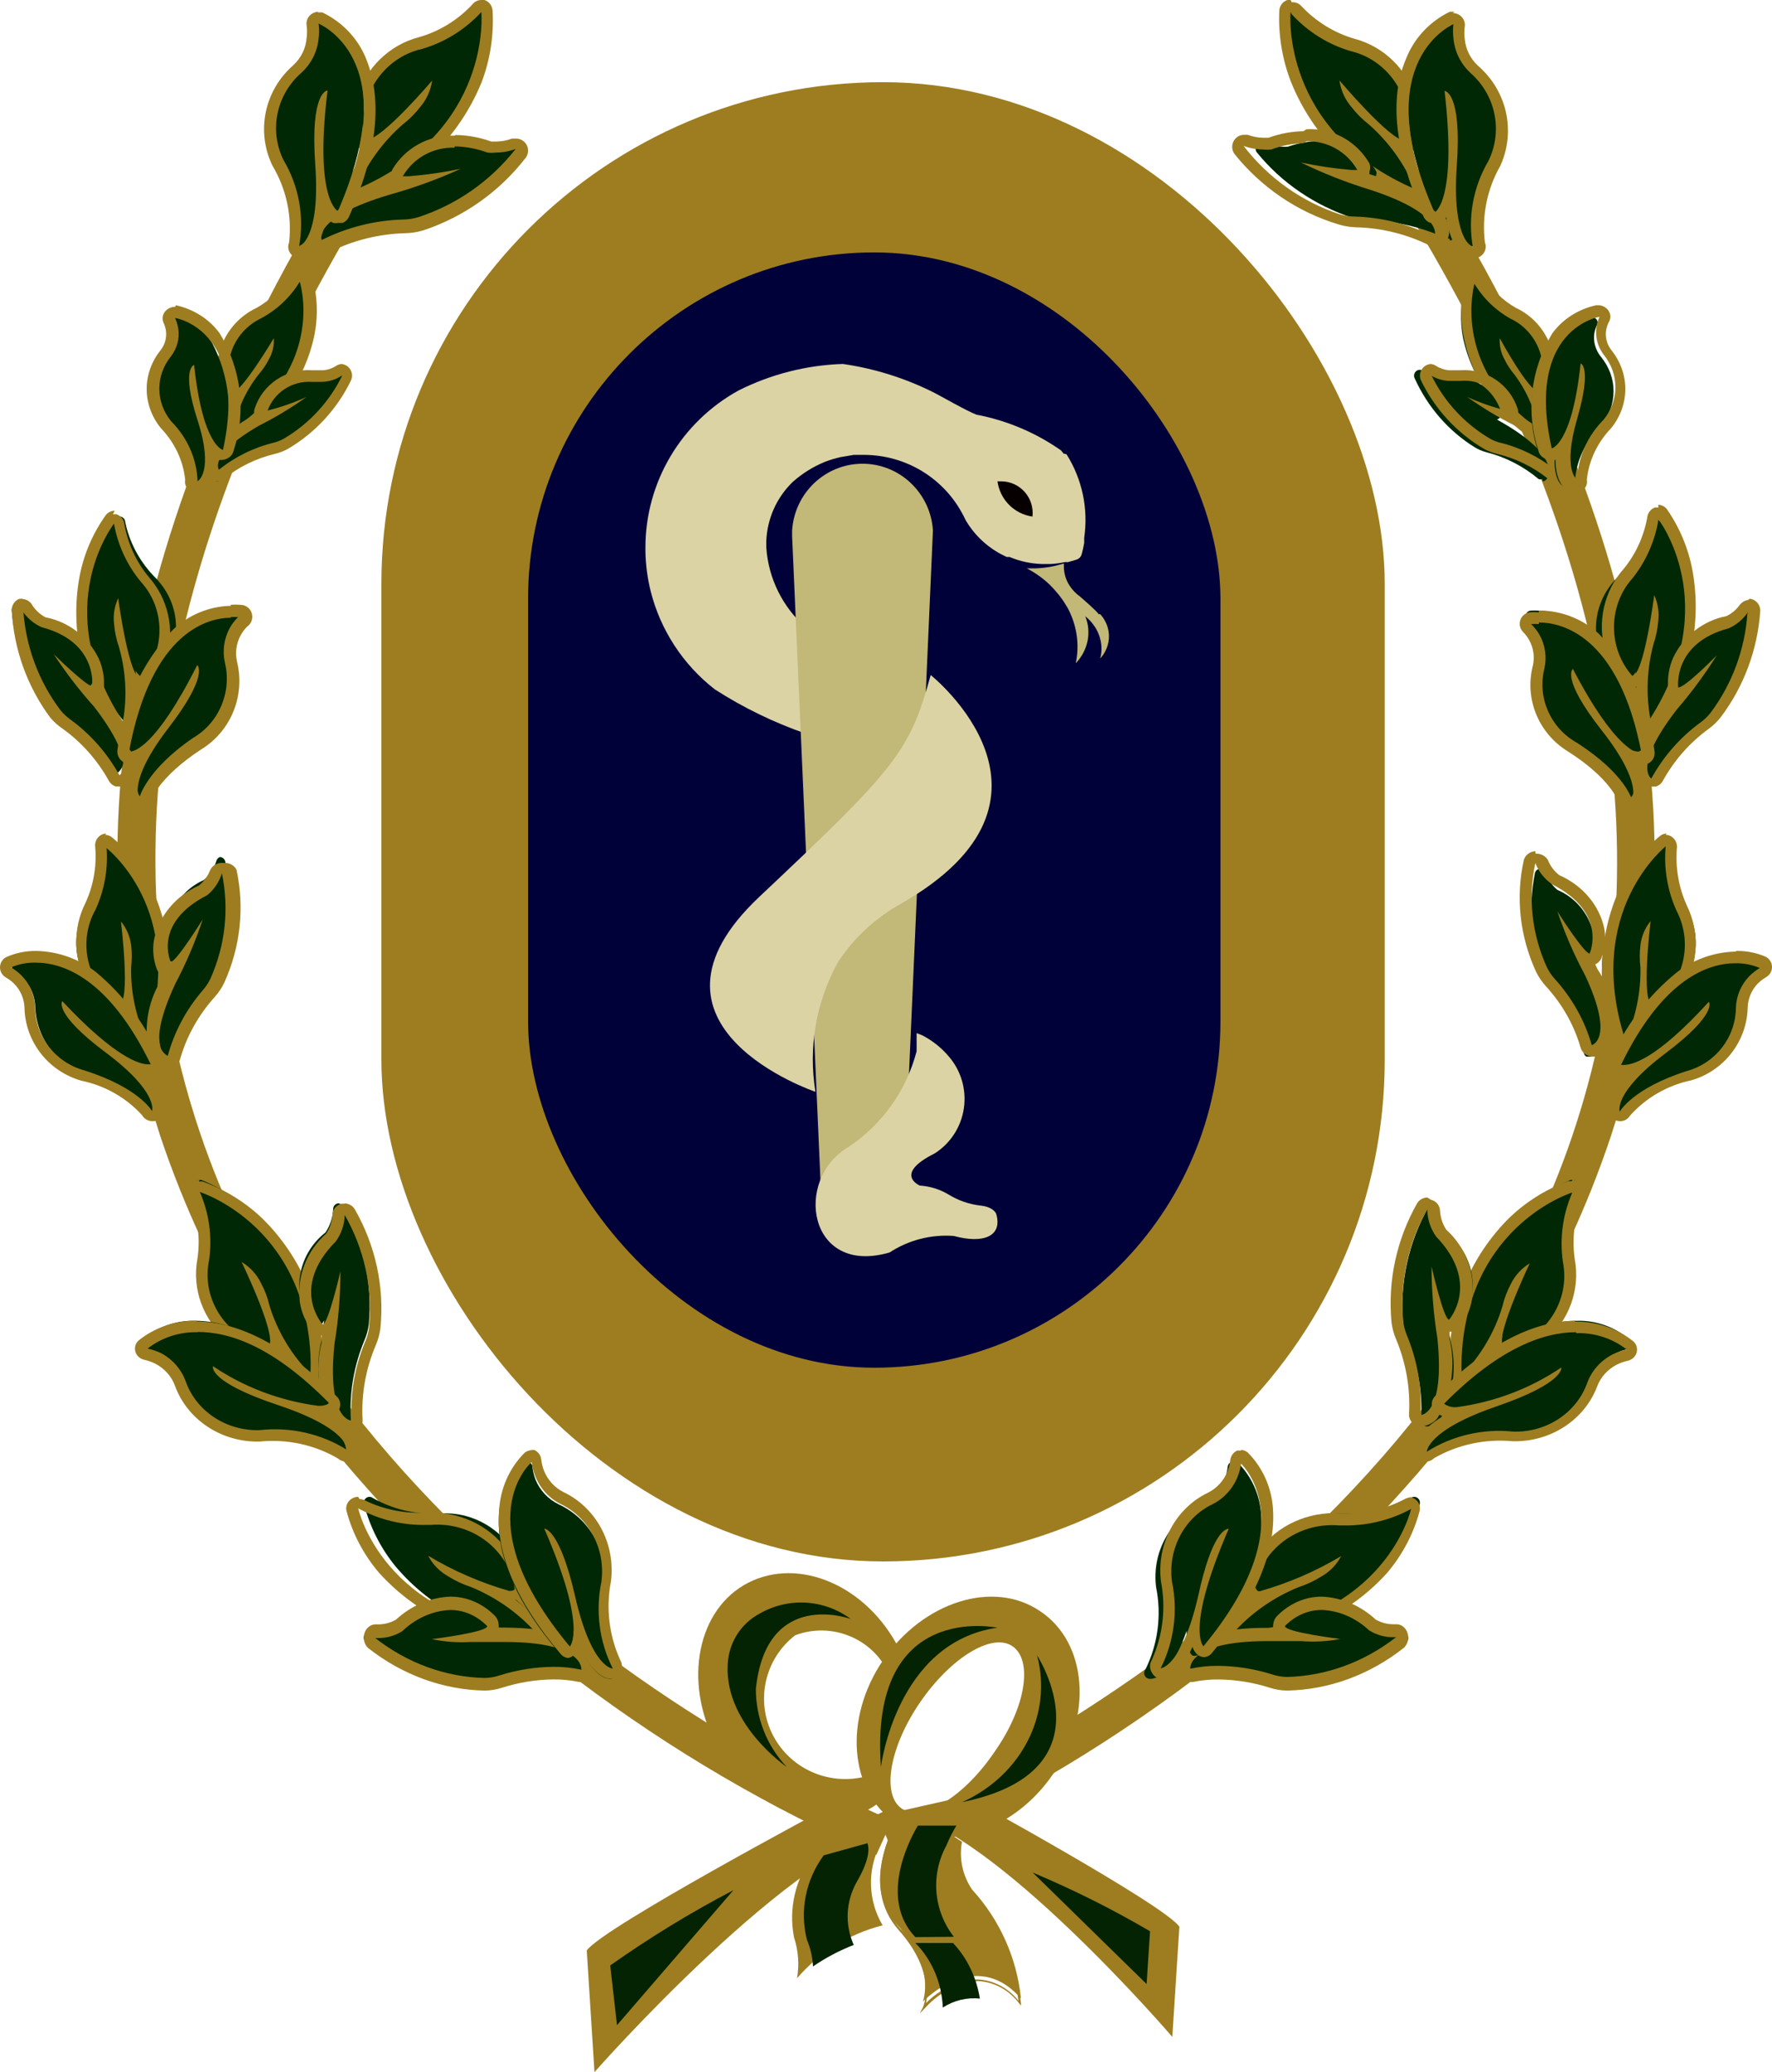 <?xml version="1.0" encoding="UTF-8"?>
<svg width="302px" height="353px" viewBox="0 0 302 353" version="1.1" xmlns="http://www.w3.org/2000/svg" xmlns:xlink="http://www.w3.org/1999/xlink">
    <!-- Generator: Sketch 55.2 (78181) - https://sketchapp.com -->
    <title>WebLogo</title>
    <desc>Created with Sketch.</desc>
    <g id="Web" stroke="none" stroke-width="1" fill="none" fill-rule="evenodd">
        <g id="Nosotros" transform="translate(-272, -1173)">
            <g id="WebLogo" transform="translate(272, 1173)">
                <path d="M163.94,313.763 C160.755,311.572 157.203,309.96 153.447,309 C152.474,310.605 146.47,321.201 153.015,328.05 C159.559,334.9 157.288,341 157.288,341 C157.288,341 166.212,331.528 174,340.465 C173.302,333.553 170.382,327.046 165.671,321.896 C164.049,319.51 163.428,316.593 163.94,313.763 Z" id="Path" fill="#9D7D20" fill-rule="nonzero"></path>
                <rect id="Rectangle" x="65" y="14" width="171" height="252" rx="15.77"></rect>
                <rect id="Rectangle" fill="#9D7D20" fill-rule="nonzero" x="65" y="14" width="171" height="252" rx="85.5"></rect>
                <rect id="Rectangle" fill="#010139" fill-rule="nonzero" x="90" y="43" width="118" height="190" rx="59"></rect>
                <path d="M181.27,77.274 L180.832,76.731 C176.521,73.707 171.609,71.631 166.424,70.643 C164.781,70.045 159.905,67.218 158.974,66.783 C154.152,64.385 148.973,62.77 143.636,62 C137.459,62.204 131.401,63.744 125.886,66.512 C116.072,71.911 109.988,82.174 110,93.31 C110,93.31 110,93.745 110,93.908 C110.04,96.18 110.334,98.44 110.877,100.648 L110.877,100.648 C112.537,107.303 116.394,113.216 121.833,117.444 C126.696,120.57 131.919,123.106 137.39,125 L137.39,122.065 L137.39,117.39 L137.39,117.39 L137.39,116.683 L137.39,112.172 L137.39,112.172 L137.39,109.073 L137.39,106.953 C133.39,103.458 130.948,98.533 130.598,93.255 L130.598,93.255 C130.598,92.875 130.598,92.549 130.598,92.168 C130.747,88.37 132.354,84.773 135.09,82.112 C136.706,80.669 138.558,79.511 140.568,78.688 C141.441,78.35 142.338,78.078 143.252,77.872 L145.498,77.492 L147.361,77.492 C154.182,77.541 160.453,81.212 163.795,87.113 C164.087,87.62 164.361,88.146 164.617,88.689 C165.946,90.935 167.831,92.806 170.095,94.125 L170.095,94.125 L170.588,94.397 L171.574,94.886 L172.067,94.886 C173.803,95.617 175.66,96.022 177.545,96.082 L179.079,96.082 C179.89,96.037 180.696,95.928 181.489,95.756 L182.037,95.756 L183.516,95.321 L183.516,95.321 C183.915,95.179 184.221,94.856 184.338,94.451 C184.52,93.799 184.666,93.147 184.776,92.494 L184.776,92.494 L184.776,91.625 L184.776,91.625 C185.506,86.673 184.438,81.625 181.763,77.383 L181.27,77.274 Z M135.418,111.085 L135.418,118.749 L135.418,111.085 Z" id="Shape" fill="#DBD3A4" fill-rule="nonzero"></path>
                <path d="M170.358,82 L170,82 C170.426,85.119 172.865,87.572 175.967,88 C176.137,86.467 175.648,84.934 174.621,83.788 C173.595,82.641 172.131,81.991 170.597,82 L170.358,82 Z" id="Path" fill="#070000" fill-rule="nonzero"></path>
                <path d="M187.222,104.628 C187.222,104.372 183.979,101.495 183.573,101.239 C182.129,100 181.314,98.295 181.314,96.514 C181.314,96.514 181.314,96.154 181.314,96 L181.314,96 L179.75,96.411 L179.75,96.411 C178.725,96.638 177.677,96.776 176.622,96.822 L175,96.822 C176.462,97.588 177.789,98.539 178.939,99.647 L179.576,100.314 L179.982,100.776 C180.47,101.331 180.915,101.914 181.314,102.523 L181.951,103.55 C183.529,106.49 184.016,109.799 183.341,113 C185.441,110.771 186.057,107.725 184.963,104.988 C187.219,106.798 188.194,109.549 187.512,112.178 C189.496,109.969 189.496,106.838 187.512,104.628 L187.222,104.628 Z" id="Path" fill="#C2B877" fill-rule="nonzero"></path>
                <path d="M159,90.35 C158.577,83.963 153.33,79 147,79 C140.67,79 135.423,83.963 135,90.35 C135,90.676 135,91.002 135,91.382 L140.047,206 L153.899,206 L159,90.35 Z" id="Path" fill="#C2B877" fill-rule="nonzero"></path>
                <path d="M138.979,186 C138.979,186 105.969,174.855 129.406,152.783 C152.843,130.711 154.989,128.102 158.62,115 C158.62,115 185.083,136.039 153.503,153.979 C149.25,156.349 145.63,159.684 142.94,163.711 C139.11,170.485 137.714,178.341 138.979,186 Z" id="Path" fill="#DBD3A4" fill-rule="nonzero"></path>
                <path d="M169.789,206.813 C169.789,206.813 169.461,205.658 167.163,205.383 C165.224,205.172 163.355,204.533 161.69,203.512 C160.194,202.611 158.505,202.083 156.765,201.971 C156.765,201.971 152.168,200.045 159.337,196.469 C162.021,194.744 163.825,191.928 164.277,188.758 C164.729,185.587 163.784,182.375 161.69,179.962 L161.69,179.962 C160.441,178.487 158.916,177.272 157.203,176.385 L156.218,176 L156.218,179.081 C154.473,185.79 150.321,191.611 144.561,195.423 C135.203,200.926 137.721,217.433 151.621,213.361 C154.864,211.243 158.71,210.257 162.566,210.555 C167.6,211.93 170.884,210.61 169.789,206.813 Z" id="Path" fill="#DBD3A4" fill-rule="nonzero"></path>
                <path d="M149.349,316 C131.353,308.106 114.326,298.143 98.61,286.31 C83.592,275.316 69.951,262.535 57.986,248.247 C44.401,232.065 33.977,213.45 27.262,193.381 C11.358,143.572 21.528,88.271 58.257,29 L63.666,32.48 C28.181,90.065 18.012,143.463 33.536,191.314 C47.168,233.347 78.596,263.418 102.559,281.253 C117.897,292.731 134.484,302.418 152,310.127 L149.349,316 Z" id="Path" fill="#9D7D20" fill-rule="nonzero"></path>
                <path d="M243.198,29 L237.786,32.526 C273.776,90.078 284.114,143.561 268.635,191.458 C255.159,233.388 223.497,263.384 199.576,281.176 C189.253,288.827 178.402,295.733 167.102,301.843 C162.232,307.972 156.278,311.227 153.247,309.111 L152.923,309.111 L150,310.359 L152.327,316 C170.355,308.112 187.409,298.155 203.148,286.329 C218.194,275.366 231.86,262.616 243.847,248.359 C257.465,232.153 267.896,213.508 274.588,193.411 C290.879,143.67 280.271,88.179 243.198,29 Z" id="Path" fill="#9D7D20" fill-rule="nonzero"></path>
                <path d="M60.158,32.987 C59.787,33.047 59.413,32.9 59.191,32.607 C58.969,32.314 58.938,31.925 59.11,31.602 C60.301,28.928 61.859,26.421 63.743,24.148 C63.187,24.526 62.543,24.764 61.868,24.841 C61.383,24.858 60.917,24.662 60.599,24.308 C60.566,24.168 60.566,24.022 60.599,23.882 C59.204,16.556 64.087,9.484 71.628,7.91 L71.628,7.91 C75.246,6.882 78.531,4.975 81.168,2.373 C81.353,2.141 81.638,2.004 81.94,2 L82.216,2 C82.617,2.111 82.903,2.451 82.933,2.852 C83.213,6.729 82.611,10.618 81.168,14.246 C77.328,23.014 69.842,29.816 60.544,32.987 L60.158,32.987 Z" id="Path" fill="#002804" fill-rule="nonzero"></path>
                <path d="M82.031,2.056 C82.031,2.056 84.007,22.389 60.674,32.278 C62.475,27.975 65.218,24.17 68.683,21.167 C69.779,20.319 70.766,19.33 71.62,18.222 C72.704,16.961 73.409,15.396 73.649,13.722 C73.649,13.722 65.106,23.778 62.543,23.778 C62.39,23.849 62.215,23.849 62.063,23.778 C60.78,16.693 65.164,9.838 71.94,8.333 C75.782,7.214 79.266,5.047 82.031,2.056 L82.031,2.056 Z M82.031,0 C81.428,0 80.858,0.286 80.483,0.778 C77.988,3.439 74.854,5.357 71.406,6.333 L71.406,6.333 C66.344,7.646 62.3,11.601 60.728,16.778 C60.068,19.084 59.922,21.516 60.301,23.889 C60.371,24.217 60.518,24.522 60.728,24.778 C61.093,25.241 61.604,25.555 62.169,25.667 C60.992,27.416 59.973,29.276 59.126,31.222 C58.9,31.848 58.981,32.548 59.342,33.101 C59.703,33.653 60.299,33.988 60.941,34 L61.689,34 C70.873,30.589 78.268,23.338 82.085,14 C83.548,10.133 84.185,5.982 83.953,1.833 C83.901,0.982 83.349,0.252 82.565,0 L82.031,0 Z" id="Shape" fill="#9D7D20" fill-rule="nonzero"></path>
                <path d="M55.171,41 L54.843,41 C54.573,40.918 54.354,40.73 54.242,40.485 C53.919,39.796 53.919,39.011 54.242,38.322 C55.335,35.901 59.215,33.686 65.827,31.678 L65.827,31.678 L69.106,30.751 C68.504,30.751 67.685,30.751 67.466,29.824 C67.378,29.608 67.378,29.369 67.466,29.154 C69.383,25.889 73.071,23.903 77.029,24.004 C78.894,24.052 80.739,24.382 82.494,24.982 C82.893,25.024 83.296,25.024 83.696,24.982 C84.704,24.973 85.702,24.799 86.647,24.467 L86.975,24.467 C87.357,24.452 87.714,24.647 87.89,24.968 C88.066,25.288 88.029,25.676 87.794,25.961 C83.617,31.127 77.914,35.015 71.401,37.137 C70.513,37.389 69.595,37.527 68.668,37.549 C64.073,37.652 59.558,38.707 55.444,40.639 L55.171,41 Z" id="Path" fill="#002804" fill-rule="nonzero"></path>
                <path d="M77.511,24.938 C79.406,24.971 81.281,25.327 83.055,25.991 C83.552,26.052 84.055,26.052 84.552,25.991 C85.687,25.98 86.813,25.774 87.878,25.382 C83.614,30.823 77.824,34.872 71.247,37.012 C70.419,37.257 69.561,37.387 68.697,37.4 C63.877,37.528 59.144,38.72 54.838,40.889 C54.838,40.889 53.009,37.178 66.313,33.191 C70.488,32.034 74.566,30.552 78.509,28.76 C75.583,29.371 72.62,29.797 69.64,30.034 C69.03,30.034 68.642,30.034 68.642,30.034 C70.457,26.911 73.844,25.039 77.456,25.16 L77.511,24.938 Z M77.456,23.111 C73.138,22.95 69.076,25.16 66.868,28.871 C66.707,29.318 66.707,29.808 66.868,30.255 L66.868,30.698 L65.759,31.031 L65.759,31.031 C58.552,33.191 54.617,35.849 53.342,38.729 C52.886,39.732 52.886,40.883 53.342,41.886 C53.587,42.388 54.028,42.769 54.561,42.938 L55.171,42.938 C55.498,43.021 55.841,43.021 56.169,42.938 C60.204,40.929 64.633,39.833 69.141,39.726 C70.175,39.697 71.2,39.53 72.19,39.228 C79.09,36.928 85.15,32.629 89.596,26.877 C90.048,26.269 90.127,25.462 89.802,24.778 C89.477,24.094 88.801,23.644 88.044,23.609 L87.767,23.609 L87.268,23.609 C86.434,23.921 85.553,24.09 84.663,24.108 L83.72,24.108 C81.781,23.407 79.739,23.033 77.678,23 L77.456,23.111 Z" id="Shape" fill="#9D7D20" fill-rule="nonzero"></path>
                <path d="M50.63,42 C50.305,42.007 49.999,41.849 49.817,41.58 C49.634,41.31 49.6,40.966 49.727,40.666 C50.446,35.944 49.567,31.116 47.229,26.955 C44.8,21.673 46.045,15.42 50.311,11.483 C51.794,10.092 52.688,8.182 52.809,6.148 C52.904,5.404 52.904,4.651 52.809,3.907 C52.832,3.436 53.192,3.052 53.659,3 L54.031,3 C57.056,4.513 59.393,7.127 60.567,10.309 C63.17,16.658 62.214,25.141 57.803,35.491 C57.706,35.734 57.514,35.927 57.272,36.024 L56.9,36.024 L56.528,36.024 C56.156,36.024 55.093,35.171 54.35,32.343 C54.35,40.239 51.586,41.68 51.002,41.893 L50.63,42 Z" id="Path" fill="#002804" fill-rule="nonzero"></path>
                <path d="M54.186,3.971 C54.186,3.971 69.227,9.885 57.635,36.005 C57.635,36.005 53.507,34.253 55.826,15.416 C55.826,15.416 52.829,15.416 53.733,28.12 C54.638,40.824 50.963,42.029 50.963,42.029 C51.902,36.951 50.961,31.715 48.305,27.244 C45.838,22.186 47.078,16.16 51.358,12.404 C53.048,10.867 54.095,8.781 54.299,6.545 C54.409,5.709 54.409,4.862 54.299,4.026 L54.186,3.971 Z M54.299,2 C53.69,2.008 53.114,2.273 52.723,2.725 C52.332,3.178 52.164,3.773 52.263,4.355 C52.352,5.027 52.352,5.708 52.263,6.381 C52.148,8.197 51.318,9.902 49.945,11.145 C45.035,15.48 43.614,22.406 46.439,28.229 C48.796,32.189 49.787,36.774 49.266,41.317 C49.034,41.884 49.086,42.523 49.407,43.048 C49.727,43.573 50.281,43.924 50.906,44 L51.698,44 C52.546,43.671 54.695,42.357 55.599,37.046 C55.918,37.438 56.324,37.756 56.787,37.977 C57.067,38.033 57.355,38.033 57.635,37.977 L58.37,37.977 C58.882,37.771 59.289,37.377 59.501,36.881 C64.364,25.93 65.156,17.004 62.498,10.269 C61.147,6.708 58.434,3.787 54.921,2.11 L54.129,2.11 L54.299,2 Z" id="Shape" fill="#9D7D20" fill-rule="nonzero"></path>
                <path d="M51.912,235 C51.649,234.994 51.401,234.875 51.226,234.671 C49.27,232.498 47.602,230.064 46.266,227.432 C46.445,228.077 46.445,228.762 46.266,229.406 C46.087,229.828 45.74,230.148 45.316,230.284 L44.683,230.284 C37.638,228.467 33.189,221.242 34.552,213.832 L34.552,213.832 C35.052,209.984 34.561,206.067 33.127,202.481 C32.956,202.172 32.958,201.791 33.133,201.484 C33.308,201.177 33.628,200.992 33.972,201 L34.288,201 C37.897,202.44 41.158,204.687 43.839,207.581 C50.292,214.682 53.584,224.27 52.915,234.013 C52.915,234.432 52.661,234.806 52.281,234.945 L51.912,235 Z" id="Path" fill="#002804" fill-rule="nonzero"></path>
                <path d="M33.963,203.027 C33.963,203.027 53.517,209.056 52.958,234.133 C49.673,230.807 47.261,226.784 45.919,222.395 C45.608,221.06 45.12,219.769 44.466,218.553 C43.756,217.081 42.61,215.838 41.17,214.979 C41.17,214.979 47.93,228.904 45.528,229.544 C38.593,227.908 34.235,221.348 35.639,214.659 C36.203,210.695 35.644,206.66 34.019,202.974 L33.963,203.027 Z M34.019,201 C33.306,201.016 32.652,201.381 32.289,201.967 C31.925,202.553 31.904,203.276 32.231,203.881 C33.708,207.25 34.191,210.94 33.628,214.552 L33.628,214.552 C32.718,219.645 34.618,224.826 38.656,228.264 C40.517,229.769 42.715,230.846 45.081,231.412 L46.031,231.412 C46.598,231.254 47.091,230.915 47.427,230.451 C48.6,232.223 49.947,233.885 51.45,235.413 C51.834,235.784 52.356,235.995 52.902,236 L53.629,236 C54.383,235.706 54.886,235.017 54.914,234.239 C55.614,224.521 52.029,214.965 45.025,207.883 C42.077,204.966 38.49,202.707 34.522,201.267 L33.907,201.267 L34.019,201 Z" id="Shape" fill="#9D7D20" fill-rule="nonzero"></path>
                <path d="M58.768,243 C57.919,242.952 57.132,242.551 56.61,241.9 C54.289,237.767 53.641,232.943 54.794,228.372 L54.794,228.372 C54.794,227.217 55.134,226.062 55.248,224.908 C54.623,226.117 54.226,226.117 53.829,226.117 L53.829,226.117 C53.586,226.083 53.365,225.966 53.204,225.787 C49.545,220.751 50.537,213.83 55.475,209.95 C56.279,208.751 56.73,207.363 56.781,205.935 C56.795,205.485 57.122,205.1 57.576,205 L57.576,205 C57.949,204.992 58.297,205.182 58.484,205.495 C61.978,211.633 63.5,218.641 62.856,225.622 C62.735,226.549 62.487,227.455 62.118,228.317 C60.324,232.606 59.529,237.225 59.79,241.845 C59.822,242.126 59.729,242.407 59.534,242.617 C59.339,242.828 59.06,242.947 58.768,242.945 L58.768,243 Z" id="Path" fill="#002804" fill-rule="nonzero"></path>
                <path d="M58.752,206.982 C62.077,212.794 63.526,219.409 62.919,226 C62.829,226.827 62.62,227.638 62.3,228.411 C60.468,232.726 59.66,237.372 59.935,242.018 L59.935,242.018 C59.935,242.018 55.655,242.018 57.006,228.946 C57.679,224.852 58.018,220.715 58.02,216.571 C58.02,216.571 55.936,225.625 54.979,225.625 L54.979,225.625 C54.979,225.625 49.348,219.411 57.232,211.482 C58.173,210.168 58.7,208.625 58.752,207.036 L58.752,206.982 Z M58.752,205.054 L58.245,205.054 C57.374,205.258 56.739,205.971 56.668,206.821 C56.622,207.998 56.254,209.143 55.598,210.143 C52.245,213.12 50.574,217.433 51.093,221.768 C51.364,223.622 52.14,225.377 53.346,226.857 C53.668,227.202 54.106,227.429 54.585,227.5 L54.81,227.5 L54.81,228.732 L54.81,228.732 C53.605,233.44 54.351,238.409 56.894,242.607 C57.603,243.434 58.645,243.94 59.766,244 L59.766,244 C60.339,243.987 60.881,243.75 61.265,243.344 C61.649,242.939 61.84,242.401 61.793,241.857 C61.558,237.519 62.327,233.185 64.046,229.161 C64.444,228.234 64.709,227.261 64.834,226.268 C65.535,219.235 64.005,212.163 60.441,205.964 C60.073,205.378 59.413,205.014 58.696,205 L58.752,205.054 Z" id="Shape" fill="#9D7D20" fill-rule="nonzero"></path>
                <path d="M58.034,247.945 C57.774,247.953 57.523,247.855 57.336,247.672 C53.278,245.06 48.476,243.906 43.697,244.395 C37.804,244.548 32.497,240.787 30.596,235.111 C29.939,233.223 28.619,231.648 26.891,230.687 C26.23,230.325 25.527,230.05 24.797,229.868 C24.435,229.802 24.141,229.533 24.038,229.174 C23.936,228.815 24.043,228.427 24.314,228.175 C26.835,226.026 30.047,224.898 33.335,225.007 C40.315,225.007 47.885,229.376 55.778,237.951 C55.969,238.136 56.076,238.393 56.076,238.661 C56.076,238.929 55.969,239.185 55.778,239.371 C55.032,239.916 54.116,240.168 53.201,240.081 L51.537,240.081 C58.732,243.522 59,246.471 59,247.126 C58.979,247.523 58.724,247.868 58.356,248 L58.034,247.945 Z" id="Path" fill="#002804" fill-rule="nonzero"></path>
                <path d="M33.644,226.902 C39.193,226.902 46.573,229.375 56.117,239.056 C55.52,239.406 54.816,239.554 54.119,239.477 C47.699,238.618 41.59,236.308 36.308,232.742 C36.308,232.742 35.253,235.32 47.405,239.372 C59.557,243.423 59.224,247.053 59.224,247.053 C54.821,244.253 49.507,243.04 44.243,243.633 C38.571,243.798 33.454,240.421 31.647,235.32 C30.936,233.334 29.499,231.654 27.596,230.585 C26.824,230.206 26.003,229.923 25.155,229.743 C27.566,227.849 30.625,226.857 33.755,226.955 L33.644,226.902 Z M33.755,225.008 C30.046,224.89 26.424,226.091 23.601,228.375 C23.08,228.87 22.878,229.592 23.073,230.266 C23.268,230.941 23.83,231.464 24.544,231.637 C25.22,231.786 25.872,232.015 26.486,232.321 C28.044,233.135 29.229,234.465 29.816,236.057 C31.919,241.875 37.758,245.729 44.243,245.58 C48.915,245.109 53.621,246.127 57.615,248.474 C57.992,248.808 58.487,248.996 59.002,249 L59.724,249 C60.455,248.718 60.951,248.064 61,247.316 C61,246.475 60.667,244.107 56.062,241.318 C56.554,241.189 57.01,240.955 57.393,240.634 C58.183,239.876 58.183,238.657 57.393,237.898 C49.015,229.428 40.747,225.113 33.422,225.113 L33.755,225.008 Z" id="Shape" fill="#9D7D20" fill-rule="nonzero"></path>
                <path d="M92.161,278.999 L92.161,278.999 C82.621,278.67 73.648,274.264 67.41,266.845 C64.884,263.756 63.047,260.135 62.03,256.238 C61.93,255.833 62.088,255.406 62.425,255.172 C62.762,254.937 63.206,254.944 63.536,255.189 C66.825,257.053 70.543,257.969 74.297,257.84 L74.889,257.84 C82.194,257.302 88.659,262.66 89.686,270.105 C89.727,270.268 89.727,270.439 89.686,270.602 C89.383,271.315 88.663,271.741 87.91,271.652 L87.91,271.652 L86.78,271.652 C88.994,273.286 91,275.198 92.753,277.342 C93.012,277.639 93.073,278.065 92.909,278.426 C92.745,278.787 92.387,279.013 92,278.999 L92.161,278.999 Z" id="Path" fill="#002804" fill-rule="nonzero"></path>
                <path d="M61.268,257.07 C64.771,258.94 68.74,259.876 72.756,259.777 L73.369,259.777 C80.425,259.204 86.719,263.983 87.701,270.658 C87.701,270.924 87.255,271.03 86.808,271.03 C81.935,269.635 77.282,267.617 72.979,265.032 C73.727,266.492 74.91,267.71 76.38,268.535 C77.576,269.291 78.87,269.898 80.228,270.34 C84.536,272.1 88.354,274.789 91.381,278.195 C65.283,276.125 61.045,256.964 61.045,256.964 L61.268,257.07 Z M61.045,255 C60.432,255.005 59.854,255.269 59.466,255.72 C59.079,256.171 58.921,256.763 59.037,257.335 C60.059,261.219 61.962,264.843 64.614,267.951 C71.254,275.295 80.817,279.664 90.991,280 L90.991,280 C91.773,279.98 92.476,279.542 92.806,278.867 C93.137,278.193 93.039,277.398 92.552,276.815 C91.119,275.243 89.532,273.803 87.812,272.516 C88.334,272.244 88.746,271.815 88.983,271.295 C89.057,270.998 89.057,270.689 88.983,270.393 C88.649,268.111 87.772,265.933 86.418,264.023 C83.287,259.759 78.042,257.363 72.588,257.707 L71.975,257.707 C68.652,257.799 65.356,257.106 62.383,255.69 C62.051,255.484 61.664,255.374 61.268,255.372 L61.045,255 Z" id="Shape" fill="#9D7D20" fill-rule="nonzero"></path>
                <path d="M82.168,285.946 C75.107,285.824 68.244,283.68 62.45,279.786 C62.072,279.546 61.908,279.09 62.051,278.676 C62.195,278.261 62.609,277.991 63.061,278.018 L63.45,278.018 C64.764,278.045 66.063,277.75 67.227,277.161 C69.723,275.224 72.801,274.116 76.002,274 C78.702,273.975 81.308,274.953 83.279,276.733 C83.451,276.906 83.55,277.135 83.556,277.375 C83.556,278.018 83.556,278.393 82.279,278.768 L85.778,278.768 C90.486,278.148 95.264,279.257 99.164,281.875 C99.732,282.429 100.034,283.186 99.997,283.964 C99.94,284.455 99.509,284.825 98.997,284.821 L98.997,284.821 C97.46,284.533 95.897,284.39 94.332,284.393 C91.234,284.412 88.152,284.826 85.167,285.625 C84.245,285.873 83.292,286 82.334,286 L82.168,285.946 Z" id="Path" fill="#002804" fill-rule="nonzero"></path>
                <path d="M76.695,274.269 C79.041,274.253 81.306,275.238 83.039,277.027 C83.039,278.069 73.605,279.234 73.605,279.234 C75.767,279.69 77.969,279.855 80.165,279.724 L86.183,279.724 C99.63,279.724 99.087,284.445 99.087,284.445 C97.515,284.106 95.917,283.941 94.316,283.954 C91.2,283.983 88.101,284.478 85.099,285.425 C84.289,285.696 83.45,285.841 82.605,285.854 L82.605,285.854 C75.933,285.702 69.447,283.336 63.954,279.05 L64.334,279.05 C65.81,279.094 67.27,278.692 68.563,277.885 C70.842,275.69 73.704,274.417 76.695,274.269 L76.695,274.269 Z M76.695,272 C73.327,272.137 70.09,273.514 67.478,275.924 C66.503,276.476 65.424,276.75 64.334,276.721 L63.954,276.721 C63.11,276.745 62.37,277.365 62.103,278.271 C61.836,279.176 62.099,280.174 62.761,280.766 C68.596,285.348 75.503,287.866 82.605,288 L82.605,288 C83.614,287.988 84.617,287.823 85.587,287.51 C88.411,286.609 91.328,286.135 94.262,286.1 C95.735,286.081 97.206,286.224 98.654,286.529 L99.033,286.529 C100.023,286.509 100.851,285.676 100.985,284.567 C101.082,283.347 100.706,282.14 99.955,281.257 C97.949,278.621 93.394,277.334 86.183,277.272 L84.991,277.272 C85.004,277.109 85.004,276.945 84.991,276.782 C84.961,276.255 84.769,275.756 84.448,275.372 C82.335,273.179 79.564,271.974 76.695,272 L76.695,272 Z" id="Shape" fill="#9D7D20" fill-rule="nonzero"></path>
                <path d="M103.89,285.999 C103.244,285.999 100.387,285.403 97.747,277.808 C97.747,280.737 97.046,281.768 96.777,282.039 C96.568,282.114 96.339,282.114 96.13,282.039 L96.13,282.039 C95.862,282.033 95.608,281.915 95.43,281.714 C87.939,273.034 84.652,265.114 85.029,258.17 C85.191,254.717 86.656,251.457 89.125,249.056 C89.334,248.981 89.562,248.981 89.771,249.056 L90.149,249.056 C90.481,249.195 90.709,249.509 90.741,249.87 C90.825,250.631 91.006,251.379 91.28,252.094 C92.038,253.925 93.438,255.412 95.214,256.271 C100.585,258.76 103.728,264.472 102.974,270.376 C101.945,275.108 102.573,280.053 104.753,284.372 C105.012,284.663 105.073,285.082 104.909,285.436 C104.745,285.791 104.386,286.012 103.998,285.999 L103.89,285.999 Z" id="Path" fill="#002804" fill-rule="nonzero"></path>
                <path d="M90.614,249.073 C90.722,249.916 90.933,250.74 91.243,251.527 C92.074,253.586 93.602,255.256 95.538,256.218 C100.395,258.543 103.223,263.901 102.504,269.418 C101.449,274.447 102.136,279.702 104.442,284.255 C104.442,284.255 100.828,284.255 98,271.873 C95.485,260.964 93.076,260.418 92.762,260.418 L92.762,260.418 C100.252,277.6 97.109,280.491 97.109,280.491 C79.038,258.836 90.614,249.073 90.614,249.073 L90.614,249.073 Z M90.614,247.055 C90.177,247.054 89.752,247.208 89.409,247.491 C86.817,250.071 85.263,253.581 85.062,257.309 C84.486,264.564 87.943,272.8 95.538,281.745 C95.867,282.152 96.338,282.407 96.847,282.455 L96.847,282.455 C97.274,282.371 97.661,282.14 97.947,281.8 C98.297,281.449 98.566,281.02 98.733,280.545 C101.038,285.4 103.342,286 103.971,286 L103.971,286 C104.698,286.003 105.365,285.582 105.699,284.909 C106.1,284.261 106.1,283.429 105.699,282.782 C103.796,278.604 103.245,273.896 104.128,269.364 C104.918,263.015 101.649,256.87 96.061,254.2 C94.551,253.452 93.358,252.151 92.709,250.545 C92.472,249.914 92.314,249.255 92.238,248.582 C92.136,247.868 91.677,247.265 91.033,247 L90.352,247 L90.614,247.055 Z" id="Shape" fill="#9D7D20" fill-rule="nonzero"></path>
                <path d="M25.843,177.889 C25.442,177.887 25.077,177.673 24.899,177.337 C23.604,175.012 22.633,172.541 22.009,169.984 C21.898,170.449 21.676,170.883 21.36,171.256 C21.052,171.6 20.601,171.801 20.122,171.809 L20.122,171.809 L19.65,171.809 C13.37,168.184 11.176,160.61 14.636,154.506 L14.636,154.506 C16.242,151.3 16.913,147.752 16.583,144.224 C16.478,143.808 16.668,143.375 17.056,143.15 C17.444,142.924 17.942,142.956 18.293,143.229 C21.366,145.509 23.864,148.397 25.607,151.687 C29.752,159.729 30.115,169.031 26.61,177.337 C26.467,177.716 26.095,177.978 25.666,178 L25.843,177.889 Z" id="Path" fill="#002804" fill-rule="nonzero"></path>
                <path d="M17.867,144.241 C17.867,144.241 32.158,154.789 24.933,177.032 C23.152,173.22 22.266,169.025 22.349,164.79 C22.502,163.538 22.502,162.271 22.349,161.019 C22.163,159.524 21.558,158.117 20.609,156.975 C20.609,156.975 22.349,171.075 20.24,171.075 L20.24,171.075 C14.896,167.721 13.135,160.545 16.285,154.953 C17.848,151.551 18.486,147.772 18.13,144.022 L17.867,144.241 Z M18.13,142 C17.562,142.008 17.026,142.272 16.661,142.724 C16.297,143.175 16.14,143.769 16.232,144.35 C16.499,147.619 15.917,150.903 14.545,153.86 L14.545,153.86 C12.344,158.228 12.504,163.471 14.966,167.687 C16.091,169.529 17.606,171.08 19.396,172.223 C19.691,172.295 19.998,172.295 20.293,172.223 L20.293,172.223 C20.687,172.415 21.125,172.491 21.558,172.442 C22.023,174.321 22.659,176.151 23.457,177.907 C23.793,178.581 24.465,179.003 25.197,179 L25.197,179 C25.994,178.888 26.643,178.28 26.832,177.47 C30.023,169.002 29.679,159.541 25.882,151.346 C24.248,147.942 21.907,144.956 19.027,142.601 C18.704,142.36 18.318,142.226 17.92,142.219 L18.13,142 Z" id="Shape" fill="#9D7D20" fill-rule="nonzero"></path>
                <path d="M29.117,180 L28.849,180 C28.159,179.722 27.614,179.153 27.347,178.434 C26.496,174.158 27.224,169.705 29.385,165.964 L29.385,165.964 L30.512,163.447 C30.273,163.704 29.943,163.846 29.6,163.839 L29.117,163.839 C28.903,163.738 28.731,163.559 28.634,163.336 C27.116,157.893 29.743,152.126 34.749,149.914 C35.705,149.087 36.428,148.005 36.84,146.783 C36.901,146.418 37.148,146.118 37.484,146 L37.484,146 C37.923,146.014 38.298,146.336 38.396,146.783 C39.615,153.15 38.98,159.752 36.572,165.74 C36.225,166.546 35.774,167.298 35.231,167.977 C32.682,171.252 30.852,175.07 29.868,179.161 C29.821,179.437 29.665,179.681 29.439,179.832 L29.117,180 Z" id="Path" fill="#002804" fill-rule="nonzero"></path>
                <path d="M37.816,148.76 C39.085,154.797 38.404,161.046 35.859,166.726 C35.523,167.437 35.084,168.103 34.554,168.704 C31.704,172.014 29.661,175.856 28.565,179.967 C28.565,179.967 24.592,178.923 29.87,167.605 C31.742,164.063 33.308,160.389 34.554,156.617 C34.554,156.617 30.048,163.869 29.099,163.869 L29.099,163.869 C29.099,163.869 25.956,157.276 35.325,152.496 C36.527,151.499 37.392,150.202 37.816,148.76 L37.816,148.76 Z M37.816,147.002 C36.93,147.007 36.135,147.506 35.799,148.266 C35.42,149.264 34.766,150.154 33.902,150.848 C29.921,152.632 27.085,156.054 26.253,160.078 C25.948,161.814 26.132,163.592 26.786,165.243 C26.99,165.67 27.346,166.019 27.794,166.232 L27.794,166.232 L27.438,167.001 L27.438,167.001 C25.037,170.939 24.378,175.588 25.6,179.967 C26.038,180.93 26.902,181.671 27.972,182 L28.565,182 C29.591,181.997 30.478,181.335 30.7,180.407 C31.813,176.512 33.838,172.892 36.63,169.803 C37.278,169.068 37.817,168.254 38.231,167.385 C40.98,161.312 41.703,154.614 40.306,148.156 C39.927,147.42 39.11,146.966 38.231,147.002 L37.816,147.002 Z" id="Shape" fill="#9D7D20" fill-rule="nonzero"></path>
                <path d="M26.014,190 C25.67,190.008 25.35,189.822 25.178,189.514 C22.501,186.19 18.823,183.891 14.732,182.983 C9.727,181.532 6.202,176.908 6.009,171.54 C5.956,169.764 5.267,168.072 4.076,166.79 C3.608,166.309 3.081,165.891 2.509,165.549 C2.197,165.382 2,165.049 2,164.685 C2,164.322 2.197,163.988 2.509,163.822 C3.931,163.213 5.465,162.937 7.001,163.012 C12.225,163.012 19.746,166.143 26.641,180.932 C26.746,181.168 26.756,181.438 26.668,181.681 C26.58,181.925 26.4,182.121 26.171,182.227 C25.878,182.291 25.575,182.291 25.283,182.227 C24.43,182.188 23.594,181.967 22.828,181.58 C27.581,186.329 27.059,188.812 26.902,189.352 C26.776,189.723 26.446,189.978 26.066,190 L26.014,190 Z" id="Path" fill="#002804" fill-rule="nonzero"></path>
                <path d="M6.084,163.991 C10.726,163.991 18.534,166.627 25.687,181.314 L25.196,181.314 C23.885,181.314 19.736,180.292 10.617,170.554 C10.617,170.554 8.978,172.545 18.043,179.324 C27.107,186.102 25.906,189.276 25.906,189.276 C25.906,189.276 23.722,185.295 14.33,182.336 C9.429,180.975 6.027,176.593 5.975,171.577 C5.913,169.565 5.096,167.648 3.682,166.197 C3.144,165.657 2.539,165.187 1.88,164.798 C3.206,164.233 4.64,163.957 6.084,163.991 L6.084,163.991 Z M6.084,162 C4.332,161.986 2.598,162.354 1.006,163.076 C0.383,163.433 0,164.088 0,164.798 C0,165.507 0.383,166.163 1.006,166.519 C1.524,166.817 2.001,167.179 2.426,167.595 C3.501,168.699 4.124,170.155 4.173,171.684 C4.303,177.476 8.241,182.512 13.893,184.112 C17.878,184.937 21.493,186.991 24.213,189.976 C24.567,190.601 25.234,190.992 25.96,190.998 L25.96,190.998 C26.726,191.032 27.445,190.636 27.817,189.976 C28.09,189.223 28.472,187.071 25.524,183.466 C25.867,183.527 26.218,183.527 26.561,183.466 C27.569,183.004 28.009,181.825 27.544,180.83 C25.109,174.913 21.248,169.669 16.295,165.551 C13.419,163.338 9.897,162.093 6.248,162 L6.084,162 Z" id="Shape" fill="#9D7D20" fill-rule="nonzero"></path>
                <path d="M39.394,75 C39.084,75.004 38.789,74.88 38.588,74.661 C38.387,74.443 38.3,74.152 38.352,73.868 C38.749,72.012 39.37,70.205 40.204,68.479 C39.9,68.55 39.582,68.55 39.278,68.479 C38.939,68.471 38.612,68.357 38.352,68.156 C38.166,68.146 37.986,68.09 37.831,67.994 C35.559,62.709 38.095,56.69 43.619,54.251 L43.619,54.251 C46.384,52.944 48.723,50.972 50.392,48.539 C50.567,48.211 50.925,48.003 51.319,48 L51.319,48 C51.755,48.03 52.125,48.309 52.245,48.701 C53.089,51.618 53.227,54.673 52.65,57.647 C51.163,64.807 46.523,71.062 39.857,74.892 C39.713,74.961 39.555,74.998 39.394,75 Z" id="Path" fill="#002804" fill-rule="nonzero"></path>
                <path d="M51.085,47.998 C51.085,47.998 55.724,62.252 39.789,73.105 C40.464,69.699 41.941,66.499 44.1,63.764 C44.79,62.976 45.377,62.105 45.846,61.172 C46.465,60.089 46.75,58.85 46.665,57.609 C46.665,57.609 41.208,66.788 39.68,66.788 L39.68,66.788 C37.673,62.027 39.751,56.543 44.427,54.261 C47.178,52.807 49.479,50.643 51.085,47.998 L51.085,47.998 Z M51.085,46 C50.328,45.997 49.633,46.414 49.284,47.08 C47.94,49.299 46.042,51.139 43.773,52.425 L43.773,52.425 C38.093,55.089 35.506,61.677 37.879,67.435 C38.014,67.732 38.22,67.991 38.479,68.191 C38.721,68.387 38.999,68.533 39.298,68.623 C38.781,69.955 38.38,71.328 38.097,72.727 C37.988,73.504 38.348,74.272 39.019,74.691 C39.689,75.11 40.545,75.102 41.208,74.671 C47.712,70.685 52.226,64.182 53.65,56.745 C54.222,53.623 54.091,50.416 53.268,47.35 C53.01,46.596 52.324,46.065 51.522,46 L51.085,46 Z" id="Shape" fill="#9D7D20" fill-rule="nonzero"></path>
                <path d="M37.084,82 L37.084,82 C36.81,81.98 36.558,81.838 36.391,81.61 C36.026,81.036 35.91,80.328 36.07,79.659 C36.497,77.486 38.951,75.034 43.432,72.303 L43.432,72.303 L44.872,71.467 C44.569,71.374 44.317,71.151 44.179,70.854 C44.092,70.621 44.092,70.363 44.179,70.129 C45.414,66.278 48.998,63.798 52.874,64.111 L54.741,64.111 C55.732,64.07 56.692,63.742 57.515,63.163 C57.877,62.916 58.352,62.953 58.676,63.252 C59,63.551 59.092,64.039 58.902,64.445 C56.706,69.433 53.117,73.61 48.606,76.427 C47.988,76.797 47.324,77.079 46.633,77.263 C43.316,78.003 40.2,79.507 37.511,81.666 C37.402,81.817 37.254,81.933 37.084,82 L37.084,82 Z" id="Path" fill="#002804" fill-rule="nonzero"></path>
                <path d="M58.32,63.984 C56.141,68.447 52.695,72.175 48.409,74.708 C47.868,75.016 47.288,75.25 46.685,75.405 C43.258,76.237 40.057,77.811 37.312,80.016 C37.312,80.016 35.427,77.55 44.153,72.509 C46.969,71.094 49.671,69.462 52.233,67.63 C50.099,68.597 47.882,69.369 45.608,69.936 L45.608,69.936 C46.745,66.84 49.79,64.856 53.095,65.056 L54.927,65.056 L54.927,65.056 C56.117,65.009 57.273,64.639 58.266,63.984 L58.32,63.984 Z M58.266,62 L58.266,62 C57.92,62.019 57.585,62.13 57.297,62.322 C56.636,62.753 55.876,63.012 55.088,63.072 L53.149,63.072 C48.774,62.761 44.751,65.461 43.399,69.614 C43.267,70.015 43.267,70.447 43.399,70.847 L43.076,70.847 L43.022,70.847 C38.174,73.635 35.588,76.209 35.103,78.568 C34.866,79.49 35.043,80.468 35.588,81.249 C35.918,81.669 36.403,81.94 36.935,82 L36.935,82 C37.41,81.998 37.868,81.826 38.228,81.517 C40.742,79.517 43.665,78.09 46.793,77.335 C47.582,77.153 48.343,76.864 49.055,76.477 C53.73,73.729 57.479,69.66 59.829,64.788 C60.099,64.182 60.047,63.481 59.69,62.92 C59.333,62.36 58.718,62.015 58.051,62 L58.266,62 Z" id="Shape" fill="#9D7D20" fill-rule="nonzero"></path>
                <path d="M33.66,82.999 C33.403,82.986 33.163,82.867 32.996,82.67 C32.829,82.473 32.751,82.215 32.78,81.958 C32.563,78.511 31.215,75.234 28.949,72.639 C26.35,69.094 26.35,64.261 28.949,60.716 C29.727,59.574 30.058,58.184 29.881,56.812 C29.724,56.281 29.497,55.773 29.207,55.302 C29.084,55.009 29.117,54.673 29.295,54.41 C29.473,54.147 29.771,53.993 30.088,54 L30.088,54 C32.565,54.617 34.714,56.163 36.094,58.321 C39.161,64.074 39.831,70.815 37.958,77.064 C37.881,77.52 37.486,77.851 37.026,77.845 L37.026,77.845 C36.325,77.618 35.734,77.135 35.369,76.491 C35.99,81.385 34.541,82.635 34.126,82.895 C33.983,82.97 33.822,83.006 33.66,82.999 Z" id="Path" fill="#002804" fill-rule="nonzero"></path>
                <path d="M29.922,54.183 C29.922,54.183 42.4,56.153 38.007,76.652 C38.007,76.652 34.55,76.013 33.085,62.17 C33.085,62.17 30.801,62.702 33.671,71.594 C36.542,80.486 33.671,81.977 33.671,81.977 C33.549,78.191 31.95,74.568 29.16,71.754 C26.484,68.463 26.484,63.97 29.16,60.679 C30.18,59.324 30.618,57.675 30.391,56.047 C30.301,55.425 30.124,54.817 29.863,54.236 L29.922,54.183 Z M29.863,52.266 C29.144,52.271 28.473,52.599 28.074,53.143 C27.675,53.688 27.599,54.376 27.871,54.982 C28.071,55.407 28.209,55.855 28.281,56.313 C28.447,57.474 28.134,58.65 27.403,59.614 C24.199,63.573 24.199,68.966 27.403,72.925 C29.778,75.4 31.234,78.493 31.562,81.764 C31.412,82.517 31.784,83.277 32.5,83.68 C32.827,83.886 33.215,83.997 33.613,84 C34.048,84.002 34.475,83.891 34.843,83.68 C35.605,83.255 36.893,81.977 36.893,78.356 L37.304,78.356 L37.714,78.356 C38.745,78.348 39.628,77.679 39.823,76.759 C41.988,70.102 41.144,62.935 37.479,56.845 C35.75,54.421 33.068,52.688 29.98,52 L29.863,52.266 Z" id="Shape" fill="#9D7D20" fill-rule="nonzero"></path>
                <path d="M21.746,123 C21.387,123.001 21.052,122.84 20.853,122.571 C15.071,115.568 12.805,106.706 14.603,98.13 C15.39,94.598 17.037,91.266 19.424,88.375 C19.624,88.142 19.931,88.004 20.257,88 L20.555,88 C20.987,88.111 21.296,88.454 21.329,88.858 C22.009,92.259 23.672,95.438 26.15,98.077 L26.15,98.077 C31.283,103.005 31.283,110.675 26.15,115.603 L25.674,115.603 L25.079,115.603 C24.424,115.603 23.769,115.282 23.115,114.263 C23.311,116.791 23.151,119.33 22.638,121.821 C22.708,122.085 22.651,122.364 22.481,122.588 C22.312,122.813 22.044,122.962 21.746,123 Z" id="Path" fill="#002804" fill-rule="nonzero"></path>
                <path d="M19.396,89.035 C20.025,92.752 21.614,96.228 23.997,99.098 C28.237,103.734 28.237,110.96 23.997,115.596 L23.997,115.596 C21.964,115.596 20.145,101.903 20.145,101.903 C19.495,103.286 19.253,104.835 19.449,106.357 C19.558,107.652 19.828,108.927 20.252,110.152 C21.455,114.29 21.694,118.66 20.948,122.91 C8.107,103.278 19.556,89.035 19.556,89.035 L19.396,89.035 Z M19.556,87 C18.98,87.003 18.432,87.264 18.058,87.715 C15.828,90.814 14.294,94.382 13.564,98.164 C11.889,107.231 13.984,116.604 19.342,124.01 C19.682,124.596 20.285,124.967 20.948,125 L20.948,125 C21.715,124.847 22.323,124.243 22.499,123.46 C22.835,121.647 23.014,119.807 23.034,117.961 L23.73,117.961 L24.425,117.961 C24.727,117.864 25.003,117.695 25.228,117.466 C26.683,115.902 27.78,114.023 28.438,111.967 C29.809,107.159 28.632,101.964 25.335,98.274 L25.335,98.274 C23.228,95.725 21.807,92.653 21.215,89.365 C21.142,88.542 20.592,87.847 19.824,87.605 L19.235,87.605 L19.556,87 Z" id="Shape" fill="#9D7D20" fill-rule="nonzero"></path>
                <path d="M19.201,132 L19.201,132 C18.95,131.928 18.739,131.757 18.619,131.525 C16.605,128.016 13.841,124.992 10.522,122.667 C9.849,122.187 9.244,121.62 8.722,120.98 C4.81,116.108 2.468,110.172 2.002,103.95 C1.978,103.528 2.236,103.141 2.637,103 L3.007,103 C3.289,102.992 3.56,103.107 3.748,103.317 C4.455,104.329 5.424,105.131 6.553,105.637 C16.713,108.273 15.761,116.182 15.761,116.182 C15.728,116.407 15.615,116.613 15.443,116.762 C15.237,116.937 14.973,117.031 14.702,117.026 L14.702,117.026 C14.477,117.084 14.24,117.084 14.014,117.026 L15.708,119.029 L15.708,119.029 C19.518,123.827 21,127.518 21,129.944 C20.915,130.663 20.531,131.313 19.942,131.736 L19.201,132 Z" id="Path" fill="#002804" fill-rule="nonzero"></path>
                <path d="M3.815,104.074 C4.636,105.306 5.784,106.272 7.124,106.858 C16.677,109.368 15.716,116.9 15.716,116.9 L15.716,116.9 C14.702,116.9 9.152,111.442 9.152,111.442 C11.221,114.6 13.523,117.593 16.037,120.393 C23.508,130.108 20.36,132.073 20.36,132.073 C18.272,128.292 15.393,125.03 11.927,122.522 C11.308,122.073 10.752,121.541 10.273,120.939 C6.591,116.056 4.401,110.17 3.975,104.019 L3.815,104.074 Z M3.975,102 L3.335,102 C2.518,102.286 1.977,103.082 2.001,103.965 C2.351,110.594 4.638,116.963 8.565,122.249 C9.188,122.983 9.906,123.626 10.7,124.159 C13.921,126.478 16.6,129.498 18.545,133.001 C18.805,133.487 19.249,133.842 19.772,133.983 L20.306,133.983 C20.67,134.031 21.039,133.975 21.374,133.82 C22.226,133.232 22.79,132.297 22.921,131.255 C23.402,128.416 21.694,124.432 17.584,119.192 L17.584,119.192 L17.051,118.538 L17.051,118.538 C17.394,118.226 17.621,117.801 17.691,117.337 C17.845,115.58 17.551,113.812 16.837,112.206 C15.069,108.527 11.706,105.917 7.765,105.166 C6.77,104.646 5.938,103.852 5.363,102.873 C4.999,102.37 4.427,102.067 3.815,102.055 L3.975,102 Z" id="Shape" fill="#9D7D20" fill-rule="nonzero"></path>
                <path d="M24.554,136 C24.234,136.001 23.935,135.839 23.758,135.57 C23.439,135.087 22.272,132.777 25.774,126.921 C24.976,127.685 23.949,128.158 22.856,128.264 L22.856,128.264 C22.319,128.181 21.944,127.682 22.007,127.136 C22.778,119.91 25.829,113.128 30.708,107.797 C33.151,105.456 36.364,104.116 39.727,104.036 C40.221,103.988 40.718,103.988 41.212,104.036 C41.57,104.101 41.861,104.365 41.962,104.719 C42.063,105.072 41.958,105.453 41.69,105.701 C41.217,106.184 40.807,106.726 40.47,107.313 C39.558,108.945 39.31,110.872 39.78,112.685 C41.113,117.901 38.969,123.393 34.475,126.277 C26.676,131.058 25.508,135.194 25.508,135.194 C25.432,135.573 25.139,135.868 24.766,135.946 L24.554,136 Z" id="Path" fill="#002804" fill-rule="nonzero"></path>
                <path d="M39.262,105.126 C39.695,105.085 40.132,105.085 40.565,105.126 C40.017,105.684 39.543,106.311 39.153,106.992 C38.17,108.799 37.88,110.909 38.338,112.919 C39.528,117.926 37.318,123.128 32.906,125.706 C24.812,131.25 23.726,135.969 23.726,135.969 C23.726,135.969 21.716,133.116 28.723,124.005 C35.731,114.895 33.612,113.303 33.612,113.303 C26.442,127.518 22.748,128.066 21.987,128.066 L21.987,128.066 C25.844,107.211 35.785,105.236 39.37,105.236 L39.262,105.126 Z M39.37,103.205 L39.37,103.205 C35.665,103.279 32.12,104.747 29.429,107.321 C24.195,112.899 20.897,120.045 20.032,127.682 C19.937,128.214 20.056,128.761 20.362,129.204 C20.667,129.647 21.135,129.949 21.662,130.042 L22.748,130.042 C20.792,134.433 21.77,136.463 22.205,137.122 C22.575,137.664 23.182,137.992 23.834,138 L24.215,138 C24.98,137.841 25.578,137.237 25.736,136.463 C25.736,136.189 27.148,132.347 34.264,127.682 C39.33,124.606 41.819,118.552 40.402,112.754 C40.047,111.231 40.26,109.629 41,108.254 C41.298,107.715 41.663,107.217 42.086,106.772 C42.839,106.277 43.175,105.338 42.91,104.471 C42.645,103.604 41.843,103.02 40.946,103.04 C40.386,102.987 39.822,102.987 39.262,103.04 L39.37,103.205 Z" id="Shape" fill="#9D7D20" fill-rule="nonzero"></path>
                <path d="M241.723,33.835 L241.341,33.835 C232.219,30.584 224.864,23.651 221.054,14.712 C219.518,10.966 218.829,6.923 219.036,2.877 C219.066,2.464 219.349,2.114 219.745,2 L220.018,2 C220.317,2.004 220.598,2.145 220.781,2.384 C223.462,5.171 226.83,7.194 230.543,8.247 L230.543,8.247 C238.001,9.866 242.83,17.145 241.45,24.685 C241.483,24.829 241.483,24.979 241.45,25.123 C241.136,25.487 240.675,25.689 240.196,25.671 L240.196,25.671 C239.528,25.592 238.891,25.348 238.342,24.959 C240.204,27.298 241.745,29.878 242.923,32.63 C243.052,32.938 243.017,33.292 242.83,33.568 C242.643,33.845 242.329,34.008 241.996,34 L241.723,33.835 Z" id="Path" fill="#002804" fill-rule="nonzero"></path>
                <path d="M220.158,2.44 C222.907,5.427 226.371,7.591 230.189,8.708 C236.809,10.26 241.089,16.98 239.902,23.961 C239.75,24.032 239.577,24.032 239.425,23.961 C236.93,23.961 228.279,13.7 228.279,13.7 C228.517,15.371 229.218,16.933 230.296,18.192 C231.145,19.298 232.126,20.286 233.215,21.132 C236.66,24.131 239.386,27.93 241.176,32.225 C218.088,22.297 219.946,2.052 219.946,2.052 L220.158,2.44 Z M219.946,0 L219.415,0 C218.669,0.236 218.128,0.911 218.035,1.719 C217.831,5.929 218.52,10.133 220.052,14.033 C223.846,23.355 231.197,30.595 240.327,34 L241.07,34 C241.708,33.988 242.301,33.654 242.66,33.102 C243.019,32.551 243.099,31.851 242.875,31.227 C242.033,29.284 241.02,27.427 239.849,25.68 C240.412,25.569 240.919,25.255 241.282,24.793 C241.491,24.538 241.637,24.233 241.707,23.905 C242.103,21.62 242.012,19.272 241.442,17.028 C239.879,11.86 235.859,7.911 230.826,6.6 L230.826,6.6 C227.408,5.604 224.298,3.692 221.803,1.054 C221.386,0.573 220.776,0.326 220.158,0.388 L219.946,0 Z" id="Shape" fill="#9D7D20" fill-rule="nonzero"></path>
                <path d="M246.993,40.639 L246.501,40.639 C242.404,38.713 237.909,37.658 233.332,37.549 C232.405,37.527 231.487,37.389 230.599,37.137 C224.086,35.015 218.383,31.127 214.206,25.961 C213.971,25.676 213.934,25.288 214.11,24.968 C214.286,24.647 214.643,24.452 215.025,24.467 L215.353,24.467 C216.298,24.799 217.296,24.973 218.304,24.982 C218.704,25.024 219.107,25.024 219.506,24.982 C221.261,24.382 223.106,24.052 224.971,24.004 C228.929,23.903 232.617,25.889 234.534,29.154 C234.622,29.369 234.622,29.608 234.534,29.824 C234.534,30.596 233.496,30.751 232.894,30.751 L236.173,31.678 L236.173,31.678 C242.731,33.686 246.61,35.901 247.758,38.322 C248.081,39.011 248.081,39.796 247.758,40.485 C247.646,40.73 247.427,40.918 247.157,41 L246.993,40.639 Z" id="Path" fill="#002804" fill-rule="nonzero"></path>
                <path d="M222.641,24.075 C226.199,23.954 229.534,25.829 231.322,28.957 C231.322,28.957 230.885,28.957 230.339,28.957 C227.44,28.715 224.559,28.289 221.713,27.681 C225.537,29.544 229.499,31.102 233.56,32.341 C246.445,36.557 244.48,40.385 244.48,40.385 C240.239,38.212 235.578,37.018 230.831,36.89 C229.98,36.878 229.135,36.747 228.319,36.502 C221.842,34.358 216.14,30.302 211.94,24.852 C212.99,25.245 214.098,25.452 215.216,25.462 C215.706,25.523 216.201,25.523 216.69,25.462 C218.438,24.797 220.284,24.441 222.15,24.408 L222.641,24.075 Z M222.15,22.356 L222.15,22.356 C220.119,22.388 218.108,22.763 216.199,23.465 L215.271,23.465 C214.375,23.454 213.489,23.285 212.65,22.966 L211.995,22.966 C211.249,22.975 210.569,23.402 210.226,24.075 C209.883,24.749 209.933,25.559 210.357,26.183 C214.94,31.924 221.126,36.121 228.101,38.222 C229.075,38.524 230.085,38.692 231.104,38.721 C235.543,38.827 239.905,39.926 243.879,41.938 C244.202,42.021 244.539,42.021 244.862,41.938 L245.463,41.938 C245.988,41.768 246.422,41.387 246.664,40.884 C247.112,39.88 247.112,38.727 246.664,37.722 C245.408,34.838 241.204,32.175 234.489,30.011 L234.489,30.011 L233.397,29.678 L233.397,29.234 C233.555,28.786 233.555,28.296 233.397,27.848 C231.18,24 227.021,21.747 222.641,22.023 L222.15,22.356 Z" id="Shape" fill="#9D7D20" fill-rule="nonzero"></path>
                <path d="M251.444,42 L251.123,42 C250.534,42 248.018,40.344 247.751,32.437 C247.001,35.215 245.931,35.963 245.556,36.123 L245.181,36.123 L244.753,36.123 C244.509,36.026 244.316,35.833 244.218,35.589 C239.721,25.171 238.865,16.677 241.434,10.373 C242.604,7.166 244.96,4.528 248.018,3 L248.393,3 C248.69,2.993 248.974,3.123 249.163,3.353 C249.351,3.582 249.423,3.886 249.356,4.176 C249.261,4.921 249.261,5.675 249.356,6.419 C249.478,8.456 250.379,10.369 251.872,11.762 C255.969,15.69 257.147,21.764 254.816,26.934 C252.48,31.107 251.613,35.942 252.354,40.664 C252.458,40.959 252.413,41.286 252.232,41.541 C252.051,41.796 251.757,41.947 251.444,41.947 L251.444,42 Z" id="Path" fill="#002804" fill-rule="nonzero"></path>
                <path d="M247.715,4.037 C247.605,4.877 247.605,5.728 247.715,6.569 C247.918,8.817 248.962,10.913 250.646,12.459 C254.914,16.234 256.15,22.291 253.691,27.376 C251.043,31.871 250.104,37.134 251.041,42.238 C251.041,42.238 247.377,40.917 248.279,28.257 C249.181,15.596 246.193,15.486 246.193,15.486 C248.391,34.477 244.445,36.238 244.445,36.238 C232.888,9.982 247.884,4.037 247.884,4.037 L247.715,4.037 Z M247.884,2 L247.095,2 C243.635,3.671 240.955,6.564 239.597,10.092 C236.722,16.862 237.736,25.89 242.585,36.844 C242.796,37.342 243.202,37.738 243.712,37.945 L244.445,37.945 C244.724,38.001 245.012,38.001 245.291,37.945 C245.752,37.723 246.156,37.403 246.474,37.009 C247.32,42.513 249.519,43.724 250.364,44 L251.154,44 C251.827,44.008 252.461,43.688 252.845,43.148 C253.229,42.607 253.314,41.916 253.07,41.302 C252.513,36.772 253.44,32.185 255.72,28.202 C258.358,22.348 256.832,15.502 251.943,11.248 C250.612,10.039 249.788,8.392 249.632,6.624 C249.543,5.948 249.543,5.263 249.632,4.587 C249.73,4.002 249.563,3.404 249.173,2.949 C248.783,2.495 248.209,2.228 247.602,2.22 L247.884,2 Z" id="Shape" fill="#9D7D20" fill-rule="nonzero"></path>
                <path d="M250.097,234.95 L249.724,234.95 C249.341,234.81 249.086,234.436 249.086,234.017 C248.412,224.3 251.71,214.735 258.181,207.637 C260.848,204.735 264.097,202.47 267.701,201 L268.021,201 C268.367,200.992 268.69,201.177 268.866,201.484 C269.043,201.791 269.045,202.172 268.872,202.481 C267.517,206.093 267.113,210.01 267.701,213.834 L267.701,213.834 C269.075,221.245 264.591,228.47 257.49,230.288 L257.064,230.288 C256.637,230.152 256.288,229.832 256.107,229.41 C255.927,228.765 255.927,228.081 256.107,227.436 C254.761,230.068 253.079,232.503 251.107,234.676 C250.853,234.965 250.457,235.073 250.097,234.95 Z" id="Path" fill="#002804" fill-rule="nonzero"></path>
                <path d="M267.95,203.191 C266.345,206.883 265.792,210.924 266.349,214.893 C267.725,221.642 263.333,228.234 256.414,229.802 C254.04,229.16 260.719,215.214 260.719,215.214 C259.296,216.075 258.165,217.319 257.462,218.794 C256.816,220.012 256.334,221.305 256.027,222.641 C254.694,227.018 252.311,231.028 249.072,234.344 C248.521,209.229 267.839,203.191 267.839,203.191 L267.95,203.191 Z M267.839,201.214 L267.232,201.214 C263.312,202.656 259.768,204.918 256.855,207.84 C249.935,214.933 246.393,224.503 247.085,234.237 C247.113,235.015 247.61,235.706 248.355,236 L249.072,236 C249.612,235.995 250.128,235.784 250.508,235.412 C251.992,233.881 253.323,232.217 254.482,230.443 C254.814,230.907 255.301,231.247 255.862,231.405 L256.8,231.405 C259.176,230.925 261.406,229.919 263.313,228.466 C267.399,225.013 269.324,219.745 268.391,214.573 L268.391,214.573 C267.86,210.955 268.337,207.265 269.771,203.885 C270.095,203.28 270.074,202.555 269.715,201.969 C269.356,201.382 268.709,201.016 268.005,201 L267.839,201.214 Z" id="Shape" fill="#9D7D20" fill-rule="nonzero"></path>
                <path d="M243.232,243 C242.94,243.002 242.661,242.882 242.466,242.672 C242.271,242.461 242.178,242.18 242.21,241.899 C242.471,237.272 241.676,232.646 239.882,228.351 C239.513,227.487 239.265,226.58 239.144,225.652 C238.5,218.661 240.022,211.643 243.516,205.496 C243.703,205.182 244.051,204.992 244.424,205 L244.424,205 C244.878,205.1 245.205,205.485 245.219,205.936 C245.27,207.367 245.721,208.757 246.525,209.957 C251.463,213.842 252.455,220.774 248.796,225.817 C248.635,225.997 248.414,226.114 248.171,226.148 L248.171,226.148 C247.774,226.148 247.32,226.148 246.752,224.936 C246.752,226.093 247.036,227.249 247.206,228.406 L247.206,228.406 C248.344,232.966 247.697,237.774 245.39,241.899 C244.863,242.544 244.079,242.945 243.232,243 L243.232,243 Z" id="Path" fill="#002804" fill-rule="nonzero"></path>
                <path d="M243.253,206.199 C243.304,207.791 243.824,209.336 244.751,210.652 C252.406,218.591 246.97,224.814 246.97,224.814 L246.97,224.814 C246.027,224.814 243.974,215.748 243.974,215.748 C243.985,219.844 244.318,223.933 244.973,227.979 C246.304,240.961 242.199,241.069 242.088,241.069 L242.088,241.069 C242.358,236.416 241.563,231.764 239.758,227.443 C239.443,226.669 239.237,225.857 239.148,225.029 C238.55,218.429 239.978,211.804 243.253,205.985 L243.253,206.199 Z M243.253,204 C242.546,204.014 241.896,204.379 241.533,204.966 C238.015,211.151 236.489,218.213 237.151,225.243 C237.274,226.238 237.535,227.213 237.928,228.14 C239.62,232.17 240.378,236.51 240.147,240.854 C240.101,241.399 240.289,241.937 240.667,242.343 C241.045,242.75 241.579,242.987 242.144,243 L242.144,243 C243.247,242.94 244.274,242.433 244.973,241.605 C247.406,237.475 248.139,232.609 247.025,227.979 L247.025,227.979 L247.025,226.853 L247.469,226.853 C247.941,226.782 248.372,226.554 248.689,226.209 C249.877,224.727 250.642,222.97 250.908,221.113 C251.42,216.772 249.773,212.453 246.47,209.472 C245.825,208.471 245.462,207.324 245.416,206.146 C245.347,205.294 244.721,204.581 243.863,204.376 L243.253,204 Z" id="Shape" fill="#9D7D20" fill-rule="nonzero"></path>
                <path d="M244.02,248 L243.644,248 C243.276,247.868 243.021,247.523 243,247.126 C243,246.471 243,243.522 250.463,240.081 L248.799,240.081 C247.884,240.168 246.968,239.916 246.222,239.371 C246.031,239.186 245.924,238.929 245.924,238.661 C245.924,238.393 246.031,238.137 246.222,237.951 C254.168,229.377 261.685,225.008 268.665,225.008 C271.954,224.894 275.167,226.022 277.686,228.175 C277.957,228.428 278.064,228.815 277.962,229.175 C277.859,229.534 277.565,229.803 277.203,229.868 C276.473,230.05 275.77,230.325 275.109,230.688 C273.381,231.648 272.061,233.223 271.404,235.111 C269.503,240.787 264.196,244.548 258.303,244.396 C253.521,243.849 248.7,245.007 244.664,247.672 C244.499,247.862 244.268,247.979 244.02,248 L244.02,248 Z" id="Path" fill="#002804" fill-rule="nonzero"></path>
                <path d="M268.635,227.11 C271.764,227.012 274.823,228.006 277.234,229.905 C276.386,230.086 275.565,230.369 274.793,230.749 C272.796,231.795 271.275,233.504 270.521,235.549 C268.714,240.663 263.598,244.048 257.927,243.884 C252.736,243.34 247.511,244.554 243.169,247.312 C243.169,247.312 243.169,243.673 254.986,239.611 C266.804,235.549 266.082,232.965 266.082,232.965 C260.801,236.54 254.693,238.856 248.273,239.716 C247.501,239.787 246.729,239.58 246.109,239.136 C255.707,229.431 263.308,226.952 268.579,226.952 L268.635,227.11 Z M268.579,225 L268.579,225 C261.089,225 252.989,229.325 244.611,237.818 C243.822,238.578 243.822,239.8 244.611,240.56 C244.995,240.882 245.45,241.116 245.943,241.246 C241.282,244.042 240.949,246.521 241.005,247.259 C241.032,248.028 241.532,248.709 242.281,249 L243.002,249 C243.528,248.993 244.029,248.784 244.389,248.42 C248.401,246.107 253.091,245.089 257.76,245.519 C264.171,245.706 269.986,241.964 272.185,236.235 C272.771,234.639 273.957,233.306 275.514,232.49 C276.128,232.183 276.781,231.953 277.456,231.804 C278.17,231.631 278.732,231.106 278.927,230.43 C279.122,229.754 278.92,229.03 278.399,228.534 C275.605,226.268 272.028,225.066 268.357,225.158 L268.579,225 Z" id="Shape" fill="#9D7D20" fill-rule="nonzero"></path>
                <path d="M211.013,278.999 C210.621,279.012 210.258,278.789 210.092,278.431 C209.926,278.074 209.988,277.651 210.25,277.357 C212.197,275.116 214.433,273.146 216.899,271.5 L215.755,271.5 C214.993,271.588 214.263,271.166 213.956,270.46 C213.915,270.298 213.915,270.129 213.956,269.967 C214.997,262.59 221.545,257.281 228.944,257.815 L229.544,257.815 C233.347,257.942 237.113,257.034 240.444,255.187 C240.778,254.944 241.228,254.937 241.57,255.17 C241.911,255.403 242.071,255.825 241.97,256.227 C240.939,260.088 239.079,263.676 236.52,266.737 C230.201,274.088 221.113,278.454 211.449,278.78 L211.013,278.999 Z" id="Path" fill="#002804" fill-rule="nonzero"></path>
                <path d="M240.489,257.061 C240.489,257.061 236.254,276.089 210.175,278.203 C213.2,274.811 217.016,272.133 221.32,270.381 C222.677,269.941 223.97,269.337 225.165,268.584 C226.634,267.762 227.816,266.549 228.564,265.095 C224.263,267.67 219.614,269.679 214.744,271.068 C214.298,271.068 213.964,271.068 213.853,270.698 C214.834,264.051 221.123,259.292 228.174,259.863 L228.787,259.863 C232.885,259.967 236.934,258.998 240.489,257.061 L240.489,257.061 Z M240.489,255.106 L240.489,255.106 C240.074,255.094 239.665,255.205 239.319,255.423 C236.168,257.074 232.608,257.895 229.01,257.801 L228.397,257.801 C222.947,257.459 217.706,259.845 214.577,264.091 C213.225,265.992 212.348,268.162 212.014,270.433 C211.94,270.729 211.94,271.036 212.014,271.332 C212.251,271.849 212.662,272.277 213.184,272.548 C211.466,273.829 209.88,275.263 208.447,276.829 C207.961,277.409 207.863,278.2 208.193,278.872 C208.524,279.544 209.226,279.981 210.008,280 L210.008,280 C220.174,279.665 229.73,275.315 236.365,268.002 C239.006,264.902 240.907,261.295 241.938,257.431 C242.091,256.855 241.958,256.244 241.579,255.771 C241.2,255.298 240.614,255.014 239.988,255 L240.489,255.106 Z" id="Shape" fill="#9D7D20" fill-rule="nonzero"></path>
                <path d="M219.614,285.947 C218.659,285.946 217.709,285.821 216.79,285.573 C213.813,284.778 210.741,284.366 207.652,284.347 C206.091,284.343 204.533,284.486 203,284.773 L203,284.773 C202.49,284.776 202.06,284.408 202.003,283.92 C201.966,283.145 202.267,282.391 202.834,281.84 C206.722,279.233 211.486,278.129 216.181,278.747 L219.67,278.747 C218.673,278.374 218.34,277.947 218.396,277.36 C218.402,277.121 218.501,276.893 218.673,276.72 C220.638,274.949 223.236,273.975 225.928,274 C229.171,274.123 232.284,275.265 234.789,277.254 C235.949,277.84 237.244,278.134 238.554,278.107 L238.942,278.107 C239.393,278.08 239.806,278.349 239.949,278.762 C240.092,279.174 239.928,279.628 239.551,279.867 C233.775,283.744 226.931,285.878 219.891,286 L219.614,285.947 Z" id="Path" fill="#002804" fill-rule="nonzero"></path>
                <path d="M225.269,274.26 C228.225,274.386 231.061,275.61 233.336,277.741 C234.627,278.545 236.085,278.945 237.559,278.901 L237.938,278.901 C232.453,283.17 225.977,285.528 219.314,285.679 L219.314,285.679 C218.471,285.666 217.633,285.522 216.824,285.252 C213.826,284.308 210.732,283.815 207.62,283.786 C206.022,283.774 204.426,283.937 202.856,284.275 C202.856,284.275 202.314,279.634 215.741,279.573 L221.75,279.573 C223.975,279.753 226.211,279.63 228.409,279.206 C228.409,279.206 218.935,278.046 218.989,277.008 C220.719,275.226 222.981,274.244 225.324,274.26 L225.269,274.26 Z M225.324,272 L225.324,272 C222.433,271.975 219.643,273.199 217.527,275.42 C217.208,275.803 217.016,276.3 216.986,276.825 C216.973,276.987 216.973,277.151 216.986,277.313 L215.795,277.313 C208.54,277.313 204.047,278.657 202.044,281.283 C201.294,282.162 200.918,283.365 201.015,284.58 C201.148,285.685 201.976,286.514 202.964,286.534 L203.343,286.534 C204.789,286.231 206.258,286.088 207.728,286.107 C210.658,286.142 213.571,286.614 216.391,287.511 C217.359,287.824 218.361,287.988 219.368,288 L219.368,288 C226.485,287.86 233.402,285.33 239.237,280.733 C239.892,280.15 240.159,279.171 239.906,278.274 C239.653,277.377 238.934,276.751 238.1,276.703 L237.613,276.703 C236.525,276.731 235.447,276.459 234.473,275.909 C231.865,273.508 228.633,272.136 225.269,272 L225.324,272 Z" id="Shape" fill="#9D7D20" fill-rule="nonzero"></path>
                <path d="M195.955,286 C195.588,285.995 195.256,285.781 195.096,285.448 C194.937,285.115 194.978,284.72 195.202,284.427 C197.353,280.082 197.996,275.134 197.03,270.376 C196.278,264.472 199.414,258.76 204.773,256.271 C206.545,255.412 207.942,253.925 208.698,252.094 C208.972,251.379 209.152,250.631 209.236,249.87 C209.268,249.509 209.496,249.195 209.828,249.056 L210.204,249.056 C210.413,248.981 210.64,248.981 210.849,249.056 C213.313,251.458 214.774,254.717 214.936,258.17 C215.527,265.114 212.032,273.034 204.558,281.714 C204.38,281.916 204.127,282.033 203.859,282.04 L203.859,282.04 C203.65,282.114 203.422,282.114 203.214,282.04 C202.891,281.769 202.085,280.738 202.246,277.808 C199.611,285.403 196.869,286 196.116,286 L195.955,286 Z" id="Path" fill="#002804" fill-rule="nonzero"></path>
                <path d="M211.292,249.121 C211.292,249.121 222.797,259.075 205.097,280.452 C205.097,280.452 201.973,277.569 209.418,260.435 L209.418,260.435 C208.897,260.435 206.554,261.033 204.212,271.858 C201.401,284.042 197.808,284.205 197.808,284.205 C200.101,279.665 200.783,274.425 199.735,269.41 C199.02,263.909 201.831,258.566 206.659,256.247 C208.582,255.287 210.101,253.622 210.927,251.569 C211.235,250.784 211.445,249.962 211.552,249.121 L211.292,249.121 Z M211.552,247.109 L210.875,247.109 C210.235,247.373 209.779,247.975 209.678,248.686 C209.602,249.357 209.445,250.015 209.209,250.644 C208.565,252.245 207.379,253.543 205.878,254.289 C200.325,256.951 197.076,263.079 197.861,269.41 C198.739,273.929 198.191,278.624 196.299,282.791 C195.9,283.437 195.9,284.266 196.299,284.912 C196.631,285.583 197.294,286.003 198.017,286 L198.017,286 C198.85,286 201.14,285.347 203.223,280.561 C203.389,281.034 203.656,281.462 204.004,281.812 C204.351,282.125 204.794,282.299 205.253,282.301 L205.253,282.301 C205.759,282.254 206.227,282 206.554,281.594 C213.947,272.674 217.383,264.46 216.966,257.226 C216.766,253.508 215.222,250.008 212.645,247.435 C212.305,247.153 211.883,247 211.448,247 L211.552,247.109 Z" id="Shape" fill="#9D7D20" fill-rule="nonzero"></path>
                <path d="M276.397,177.979 L276.397,177.979 C275.96,177.957 275.58,177.695 275.435,177.316 C271.864,169.015 272.234,159.719 276.457,151.681 C278.146,148.421 280.586,145.536 283.607,143.229 C283.965,142.956 284.473,142.924 284.868,143.15 C285.263,143.375 285.457,143.807 285.35,144.223 C285.013,147.749 285.697,151.295 287.333,154.499 L287.333,154.499 C290.858,160.599 288.623,168.168 282.225,171.791 L281.745,171.791 L281.745,171.791 C281.257,171.784 280.796,171.582 280.483,171.239 C280.161,170.866 279.935,170.432 279.822,169.968 C279.426,172.53 278.679,175.036 277.598,177.426 C277.386,177.845 276.888,178.073 276.397,177.979 L276.397,177.979 Z" id="Path" fill="#002804" fill-rule="nonzero"></path>
                <path d="M283.886,144.099 C283.532,147.887 284.168,151.706 285.726,155.143 C288.673,160.759 286.889,167.818 281.679,171.158 L281.679,171.158 C279.576,171.158 281.311,156.91 281.311,156.91 C280.365,158.065 279.762,159.486 279.576,160.997 C279.424,162.262 279.424,163.542 279.576,164.807 C279.659,169.087 278.777,173.326 277.001,177.178 C269.8,155.088 284.044,144.043 284.044,144.043 L283.886,144.099 Z M284.044,142 C283.647,142.007 283.262,142.142 282.94,142.387 C280.07,144.766 277.736,147.783 276.107,151.222 C272.323,159.503 271.98,169.063 275.161,177.619 C275.41,178.391 276.071,178.933 276.843,179 L276.843,179 C277.573,179.003 278.243,178.576 278.578,177.895 C279.373,176.122 280.006,174.272 280.47,172.373 C280.847,172.625 281.285,172.759 281.731,172.76 L281.731,172.76 C282.025,172.833 282.331,172.833 282.625,172.76 C284.409,171.605 285.92,170.037 287.04,168.176 C289.494,163.916 289.654,158.619 287.461,154.204 L287.461,154.204 C286.112,151.21 285.532,147.898 285.779,144.596 C285.87,144.008 285.714,143.408 285.351,142.952 C284.987,142.496 284.453,142.229 283.886,142.221 L284.044,142 Z" id="Shape" fill="#9D7D20" fill-rule="nonzero"></path>
                <path d="M270.824,180 L270.352,180 C270.131,179.857 269.978,179.627 269.932,179.365 C268.97,175.495 267.179,171.885 264.686,168.787 C264.156,168.145 263.715,167.433 263.375,166.671 C261.02,161.007 260.398,154.763 261.591,148.74 C261.686,148.318 262.053,148.013 262.483,148 L262.483,148 C262.884,147.999 263.241,148.254 263.375,148.635 C263.776,149.792 264.484,150.816 265.421,151.597 C270.317,153.689 272.886,159.143 271.401,164.291 C271.307,164.502 271.139,164.672 270.929,164.767 L270.457,164.767 L270.457,164.767 C270.122,164.774 269.798,164.64 269.565,164.397 L270.667,166.724 L270.667,166.724 C272.781,170.262 273.493,174.475 272.66,178.519 C272.399,179.199 271.866,179.737 271.191,180 L270.824,180 Z" id="Path" fill="#002804" fill-rule="nonzero"></path>
                <path d="M261.727,147.174 C262.277,148.554 263.251,149.761 264.532,150.652 C274.081,155.543 270.918,162.446 270.918,162.446 L270.918,162.446 C269.963,162.446 265.428,155.272 265.428,155.272 C266.681,159.003 268.258,162.637 270.142,166.141 C275.275,177.12 271.276,178.043 271.276,178.043 C270.109,173.897 267.948,170.036 264.95,166.739 C264.417,166.144 263.975,165.486 263.637,164.783 C261.075,159.164 260.39,152.982 261.668,147.011 L261.727,147.174 Z M261.668,145 L261.668,145 C260.72,145.068 259.927,145.681 259.698,146.522 C258.292,152.91 259.02,159.535 261.787,165.543 C262.204,166.403 262.746,167.207 263.398,167.935 C266.208,170.99 268.246,174.571 269.366,178.424 C269.59,179.342 270.482,179.997 271.515,180 L272.112,180 C273.188,179.674 274.058,178.941 274.499,177.989 C275.636,173.574 274.821,168.928 272.231,165.054 L272.231,165.054 L271.873,164.293 L271.873,164.293 C272.324,164.083 272.683,163.738 272.887,163.315 C273.546,161.683 273.731,159.923 273.425,158.207 C272.586,154.226 269.732,150.841 265.726,149.076 C264.857,148.39 264.198,147.51 263.816,146.522 C263.417,145.816 262.598,145.39 261.727,145.435 L261.668,145 Z" id="Shape" fill="#9D7D20" fill-rule="nonzero"></path>
                <path d="M275.879,189.732 C275.498,189.711 275.167,189.458 275.04,189.091 C275.04,188.556 274.305,186.044 279.132,181.393 C278.362,181.777 277.523,181.995 276.666,182.034 C276.372,182.098 276.069,182.098 275.774,182.034 C275.544,181.929 275.364,181.734 275.275,181.493 C275.186,181.252 275.196,180.985 275.302,180.751 C282.228,166.05 289.887,163.002 295.029,163.002 C296.563,162.969 298.085,163.28 299.488,163.911 C299.803,164.076 300,164.406 300,164.767 C300,165.127 299.803,165.457 299.488,165.622 C298.914,165.961 298.385,166.374 297.914,166.851 C296.718,168.121 296.027,169.797 295.973,171.556 C295.861,176.903 292.356,181.557 287.317,183.05 C283.207,183.949 279.513,186.227 276.824,189.519 C276.651,189.823 276.329,190.008 275.984,190 L275.879,189.732 Z" id="Path" fill="#002804" fill-rule="nonzero"></path>
                <path d="M295.739,164.099 C297.174,164.066 298.599,164.341 299.916,164.906 C299.261,165.294 298.66,165.764 298.126,166.304 C296.721,167.755 295.909,169.672 295.848,171.682 C295.797,176.696 292.417,181.077 287.549,182.438 C278.22,185.396 276.05,189.375 276.05,189.375 C276.05,189.375 274.857,186.202 283.861,179.426 C292.865,172.65 291.237,170.66 291.237,170.66 C282.233,180.555 278.111,181.416 276.755,181.416 L276.267,181.416 C283.372,166.734 291.129,164.099 295.739,164.099 L295.739,164.099 Z M295.739,162.109 C292.115,162.202 288.616,163.446 285.759,165.659 C280.849,169.656 276.98,174.765 274.477,180.555 C274.016,181.551 274.452,182.728 275.453,183.191 C275.794,183.251 276.143,183.251 276.484,183.191 C273.555,186.794 273.88,188.945 274.206,189.698 C274.48,190.428 275.158,190.932 275.942,190.988 L275.942,190.988 C276.684,191.07 277.406,190.712 277.786,190.074 C280.515,187.01 284.166,184.898 288.2,184.051 C293.814,182.452 297.726,177.418 297.855,171.628 C297.904,170.1 298.522,168.644 299.59,167.541 C300.012,167.125 300.486,166.763 301.001,166.466 C301.619,166.109 302,165.454 302,164.745 C302,164.035 301.619,163.38 301.001,163.024 C299.415,162.32 297.693,161.971 295.956,162.002 L295.739,162.109 Z" id="Shape" fill="#9D7D20" fill-rule="nonzero"></path>
                <path d="M262.873,74.785 C262.682,74.836 262.479,74.836 262.287,74.785 C255.548,70.97 250.857,64.741 249.354,57.608 C248.77,54.647 248.91,51.604 249.763,48.698 C249.885,48.308 250.259,48.029 250.7,48 L250.7,48 C251.097,48.003 251.46,48.21 251.636,48.537 C253.291,50.899 255.591,52.824 258.308,54.119 L258.308,54.119 C263.893,56.549 266.456,62.543 264.16,67.807 C264.097,67.952 263.997,68.081 263.868,68.183 C263.604,68.384 263.274,68.497 262.931,68.505 L262.931,68.505 C262.624,68.575 262.302,68.575 261.995,68.505 C262.839,70.223 263.467,72.024 263.868,73.873 C263.92,74.155 263.832,74.445 263.629,74.663 C263.425,74.88 263.127,75.004 262.814,75 L262.873,74.785 Z" id="Path" fill="#002804" fill-rule="nonzero"></path>
                <path d="M251.11,48.044 C252.633,50.672 254.816,52.828 257.429,54.284 C262.024,56.44 264.163,61.936 262.286,66.764 L262.286,66.764 C260.563,66.764 255.601,57.619 255.601,57.619 C255.52,58.856 255.793,60.09 256.385,61.17 C256.834,62.1 257.395,62.967 258.056,63.752 C260.122,66.477 261.535,69.665 262.182,73.058 C246.932,62.299 251.371,48.044 251.371,48.044 L251.11,48.044 Z M251.371,46.054 L251.371,46.054 C250.604,46.119 249.947,46.647 249.7,47.399 C248.912,50.453 248.788,53.649 249.335,56.759 C250.622,64.141 254.844,70.635 260.981,74.672 C261.614,75.102 262.434,75.11 263.075,74.692 C263.717,74.275 264.062,73.509 263.957,72.735 C263.687,71.342 263.302,69.974 262.808,68.647 C263.094,68.557 263.36,68.411 263.592,68.217 C263.84,68.017 264.037,67.759 264.166,67.464 C266.448,61.669 263.892,55.051 258.369,52.455 L258.369,52.455 C256.115,51.189 254.223,49.334 252.886,47.076 C252.553,46.413 251.887,45.997 251.162,46 L251.371,46.054 Z" id="Shape" fill="#9D7D20" fill-rule="nonzero"></path>
                <path d="M262.863,81.61 C262.656,81.686 262.43,81.686 262.223,81.61 C259.611,79.421 256.569,77.861 253.314,77.04 C252.623,76.856 251.959,76.575 251.34,76.204 C246.881,73.438 243.315,69.343 241.098,64.445 C240.908,64.039 241,63.551 241.324,63.252 C241.648,62.953 242.123,62.916 242.485,63.163 C243.308,63.742 244.268,64.07 245.259,64.111 L245.259,64.111 L247.126,64.111 C251.002,63.798 254.586,66.278 255.821,70.129 C255.908,70.363 255.908,70.621 255.821,70.854 C255.683,71.151 255.431,71.374 255.128,71.467 L256.568,72.303 L256.568,72.303 C261.049,74.978 263.503,77.486 263.93,79.659 C264.09,80.328 263.974,81.036 263.609,81.61 C263.442,81.838 263.19,81.98 262.916,82 L262.863,81.61 Z" id="Path" fill="#002804" fill-rule="nonzero"></path>
                <path d="M243.658,63.823 C244.653,64.478 245.809,64.849 247.001,64.895 L247.001,64.895 L248.834,64.895 C252.32,64.538 255.59,66.632 256.706,69.936 L256.706,69.936 C254.43,69.369 252.21,68.597 250.074,67.63 C252.639,69.462 255.343,71.094 258.162,72.509 C266.897,77.55 265.009,80.016 265.009,80.016 C262.262,77.811 259.058,76.237 255.628,75.405 C255.024,75.25 254.444,75.016 253.902,74.708 C249.612,72.175 246.162,68.447 243.982,63.984 L243.658,63.823 Z M243.982,62 C243.319,62.004 242.702,62.335 242.335,62.883 C241.968,63.431 241.898,64.125 242.148,64.735 C244.488,69.628 248.243,73.717 252.932,76.477 C253.644,76.864 254.406,77.153 255.196,77.335 C258.327,78.09 261.253,79.517 263.769,81.517 C264.129,81.826 264.588,81.998 265.063,82 L265.063,82 C265.596,81.94 266.082,81.669 266.411,81.249 C266.957,80.468 267.135,79.49 266.897,78.568 C266.411,76.155 263.823,73.635 258.971,70.847 L258.971,70.847 L258.647,70.847 C258.779,70.447 258.779,70.015 258.647,69.614 C257.294,65.461 253.267,62.761 248.888,63.072 L246.947,63.072 C246.159,63.009 245.399,62.751 244.736,62.322 C244.432,62.121 244.077,62.009 243.712,62 L243.982,62 Z" id="Shape" fill="#9D7D20" fill-rule="nonzero"></path>
                <path d="M267.119,82.844 C266.927,82.893 266.722,82.893 266.53,82.844 C266.117,82.844 264.407,81.337 265.114,76.452 C264.699,77.094 264.026,77.576 263.227,77.803 L263.227,77.803 C262.704,77.809 262.253,77.478 262.166,77.023 C260.05,70.778 260.835,64.049 264.348,58.314 C265.919,56.159 268.367,54.616 271.188,54 L271.188,54 C271.549,53.993 271.888,54.147 272.091,54.409 C272.294,54.672 272.331,55.007 272.191,55.3 C271.963,55.782 271.804,56.289 271.719,56.807 C271.517,58.177 271.895,59.565 272.781,60.704 C275.74,64.243 275.74,69.067 272.781,72.606 C270.199,75.196 268.664,78.468 268.417,81.909 C268.469,82.182 268.381,82.463 268.176,82.673 C267.971,82.884 267.67,83.004 267.355,83 L267.119,82.844 Z" id="Path" fill="#002804" fill-rule="nonzero"></path>
                <path d="M272.605,53.97 C272.345,54.55 272.168,55.159 272.078,55.78 C271.851,57.409 272.288,59.057 273.308,60.413 C275.984,63.704 275.984,68.196 273.308,71.487 C270.519,74.301 268.92,77.924 268.797,81.71 C268.797,81.71 266.22,80.22 268.797,71.328 C271.375,62.436 269.383,61.903 269.383,61.903 C267.919,75.747 264.462,76.386 264.462,76.386 C259.892,55.94 272.605,53.97 272.605,53.97 L272.605,53.97 Z M272.605,52 L272.02,52 C268.932,52.688 266.25,54.421 264.521,56.845 C260.856,62.935 260.012,70.102 262.177,76.759 C262.372,77.679 263.255,78.348 264.286,78.356 L264.696,78.356 L265.107,78.356 C265.107,81.764 266.395,83.042 267.157,83.68 C267.525,83.891 267.952,84.002 268.387,84 C268.785,83.997 269.173,83.886 269.5,83.68 C270.216,83.277 270.588,82.517 270.438,81.764 C270.766,78.493 272.222,75.4 274.597,72.925 C277.801,68.966 277.801,63.573 274.597,59.614 C273.866,58.65 273.553,57.474 273.719,56.313 C273.791,55.855 273.929,55.407 274.129,54.982 C274.511,54.418 274.556,53.719 274.249,53.119 C273.943,52.518 273.325,52.098 272.605,52 Z" id="Shape" fill="#9D7D20" fill-rule="nonzero"></path>
                <path d="M280.076,122.87 L280.076,122.87 C279.657,122.791 279.329,122.494 279.243,122.113 C278.73,119.6 278.57,117.039 278.766,114.49 C278.112,115.517 277.516,115.842 276.802,115.842 L276.326,115.842 L275.85,115.842 C270.717,110.871 270.717,103.134 275.85,98.164 L275.85,98.164 C278.328,95.502 279.991,92.295 280.671,88.865 C280.704,88.458 281.013,88.112 281.445,88 L281.743,88 C282.069,88.004 282.376,88.143 282.576,88.378 C284.963,91.294 286.61,94.655 287.397,98.218 C289.195,106.867 286.929,115.805 281.147,122.87 C280.816,123.043 280.407,123.043 280.076,122.87 L280.076,122.87 Z" id="Path" fill="#002804" fill-rule="nonzero"></path>
                <path d="M282.607,88.427 C282.607,88.427 293.771,102.711 281.251,122.401 C280.498,118.165 280.694,113.801 281.824,109.66 C282.238,108.432 282.501,107.153 282.607,105.855 C282.799,104.328 282.563,102.775 281.929,101.388 C281.929,101.388 280.155,115.12 278.173,115.12 L278.173,115.12 C274.038,110.471 274.038,103.224 278.173,98.575 C280.496,95.696 282.046,92.21 282.659,88.482 L282.607,88.427 Z M282.659,86.441 L282.085,86.441 C281.336,86.684 280.8,87.381 280.729,88.206 C280.135,91.433 278.75,94.438 276.712,96.92 L276.712,96.92 C273.366,100.658 272.172,106.004 273.582,110.929 C274.223,112.991 275.293,114.875 276.712,116.444 C276.931,116.673 277.2,116.844 277.494,116.94 L278.173,116.94 L278.851,116.94 C278.87,118.792 279.045,120.637 279.372,122.456 C279.544,123.241 280.137,123.846 280.885,124 L281.251,124 C281.877,123.992 282.46,123.663 282.816,123.118 C288.04,115.69 290.084,106.289 288.45,97.196 C287.739,93.404 286.242,89.825 284.068,86.717 C283.703,86.264 283.17,86.003 282.607,86 L282.659,86.441 Z" id="Shape" fill="#9D7D20" fill-rule="nonzero"></path>
                <path d="M280.677,132.894 L280.177,132.894 C279.559,132.469 279.156,131.816 279.066,131.095 C278.622,128.661 280.399,124.956 284.618,120.141 L284.618,120.141 L286.395,118.13 C286.158,118.186 285.91,118.186 285.673,118.13 C285.389,118.135 285.113,118.041 284.896,117.865 C284.715,117.716 284.597,117.509 284.563,117.283 C284.563,117.283 283.564,109.134 294.224,106.7 C295.408,106.192 296.425,105.387 297.166,104.371 C297.364,104.126 297.675,103.988 297.999,104.001 L298.332,104.001 C298.752,104.142 299.024,104.53 298.998,104.953 C298.564,111.132 296.206,117.046 292.225,121.94 C291.678,122.582 291.043,123.152 290.337,123.633 C286.855,125.966 283.955,129.002 281.842,132.524 C281.716,132.756 281.495,132.928 281.232,133 L280.677,132.894 Z" id="Path" fill="#002804" fill-rule="nonzero"></path>
                <path d="M297.812,104.466 C297.386,110.641 295.195,116.55 291.513,121.452 C291.034,122.056 290.478,122.591 289.859,123.041 C286.393,125.559 283.513,128.834 281.426,132.63 C281.426,132.63 278.223,130.657 285.749,120.904 C288.256,118.003 290.54,114.907 292.581,111.644 C292.581,111.644 287.243,117.123 286.016,117.123 L286.016,117.123 C286.016,117.123 285.055,109.562 294.609,107.041 C295.95,106.453 297.098,105.483 297.918,104.247 L297.812,104.466 Z M297.918,102.219 L297.918,102.219 C297.57,102.255 297.238,102.387 296.958,102.603 L296.584,102.931 L296.584,102.931 C295.986,103.806 295.177,104.504 294.236,104.959 C290.294,105.713 286.93,108.333 285.162,112.027 C284.448,113.64 284.154,115.414 284.308,117.178 C284.378,117.644 284.605,118.07 284.948,118.383 L284.948,118.383 L284.415,119.041 L284.415,119.041 C280.358,124.52 278.597,128.301 279.077,131.15 C279.208,132.197 279.772,133.136 280.625,133.726 C280.933,133.909 281.283,134.004 281.639,134 L282.173,134 C282.696,133.858 283.14,133.501 283.4,133.013 C285.346,129.496 288.025,126.465 291.247,124.137 C292.006,123.576 292.689,122.913 293.275,122.164 C297.22,116.938 299.561,110.624 300,104.027 L300,104.027 C300.003,102.969 299.213,102.086 298.185,102 L297.918,102.219 Z" id="Shape" fill="#9D7D20" fill-rule="nonzero"></path>
                <path d="M276.887,135.855 L276.887,135.855 C276.516,135.778 276.226,135.486 276.15,135.112 C276.15,135.112 274.992,130.915 267.466,126.028 C263.007,123.176 260.88,117.746 262.203,112.588 C262.668,110.795 262.423,108.889 261.518,107.276 C261.183,106.695 260.777,106.16 260.308,105.683 C260.042,105.437 259.937,105.06 260.038,104.711 C260.138,104.361 260.426,104.099 260.781,104.036 C261.272,103.988 261.765,103.988 262.255,104.036 C265.591,104.114 268.779,105.439 271.202,107.754 C276.11,113.019 279.194,119.747 279.992,126.931 C280.058,127.454 279.714,127.94 279.202,128.047 L279.202,128.047 C278.118,127.941 277.099,127.474 276.308,126.719 C279.781,132.509 278.624,134.793 278.308,135.271 C278.236,135.569 278.026,135.814 277.745,135.929 C277.464,136.045 277.145,136.018 276.887,135.855 L276.887,135.855 Z" id="Path" fill="#002804" fill-rule="nonzero"></path>
                <path d="M262.266,106.044 C265.878,106.044 275.893,107.927 279.779,128.424 L279.779,128.424 C279.177,128.424 275.291,127.832 268.067,113.953 C268.067,113.953 265.933,115.459 272.993,124.443 C280.052,133.427 278.137,136.278 278.137,136.278 C278.137,136.278 277.042,131.813 268.669,126.487 C264.224,123.96 261.998,118.861 263.196,113.953 C263.658,111.982 263.366,109.914 262.375,108.142 C261.983,107.475 261.505,106.86 260.953,106.313 C261.389,106.273 261.829,106.273 262.266,106.313 L262.266,106.044 Z M262.266,104.323 C261.702,104.27 261.134,104.27 260.569,104.323 C259.868,104.482 259.306,104.995 259.092,105.67 C258.878,106.346 259.044,107.082 259.53,107.604 C259.956,108.04 260.324,108.529 260.624,109.057 C261.37,110.405 261.584,111.975 261.226,113.468 C259.81,119.069 262.217,124.93 267.191,127.994 C274.58,132.674 275.784,136.547 275.784,136.547 C275.982,137.293 276.6,137.858 277.371,138 L278.137,138 C278.784,138.004 279.394,137.704 279.779,137.193 C280.271,136.547 281.202,134.557 279.232,130.253 L280.326,130.253 C280.856,130.161 281.328,129.866 281.636,129.432 C281.944,128.998 282.063,128.461 281.968,127.94 C281.096,120.454 277.774,113.449 272.5,107.981 C269.725,105.427 266.067,104.004 262.266,104 L262.266,104.323 Z" id="Shape" fill="#9D7D20" fill-rule="nonzero"></path>
                <path d="M101.316,353 C101.316,353 135.635,313.971 154,310.877 L140.952,308 C140.952,308 102.851,328.302 100,332.264 L101.316,353 Z" id="Path" fill="#9D7D20" fill-rule="nonzero"></path>
                <path d="M105.155,345 L125,322 C117.734,325.795 110.719,330.079 104,334.826 L105.155,345 Z" id="Path" fill="#042302" fill-rule="nonzero"></path>
                <path d="M199.797,347 C199.797,347 169.292,311.444 153,308.611 L164.59,306 C164.59,306 198.431,324.5 201,328.222 L199.797,347 Z" id="Path" fill="#9D7D20" fill-rule="nonzero"></path>
                <path d="M195.416,338 L176,319 C182.881,321.89 189.562,325.231 196,329.003 L195.416,338 Z" id="Path" fill="#042302" fill-rule="nonzero"></path>
                <path d="M151.895,308 C147.133,310.131 142.657,312.842 138.57,316.07 C135.554,320.059 134.373,325.125 135.318,330.023 C136.061,332.272 136.241,334.667 135.843,337 C139.652,332.577 144.745,329.431 150.426,327.993 C147.975,323.853 147.778,318.77 149.901,314.456 C151.895,310.864 152.209,309.197 151.895,308 Z" id="Path" fill="#9D7D20" fill-rule="nonzero"></path>
                <path d="M145.956,320.699 C148.176,316.924 148.176,314.957 147.835,314 L140.377,316.073 C137.294,320.286 136.26,325.519 137.531,330.481 C138.14,331.924 138.486,333.451 138.556,335 C140.705,333.522 143.037,332.291 145.501,331.332 C143.972,327.897 144.138,324.008 145.956,320.699 L145.956,320.699 Z" id="Path" fill="#042302" fill-rule="nonzero"></path>
                <path d="M156.769,343 L157.298,341.951 C157.298,341.951 159.94,336.432 153.175,328.815 C146.409,321.198 152.382,311.042 153.545,309 L153.545,309 L153.545,309 C157.235,309.978 160.726,311.642 163.852,313.912 L163.852,313.912 L163.852,313.912 C163.367,316.772 163.954,319.716 165.49,322.136 C170.188,327.403 173.167,334.089 174,341.234 L174,341.675 L173.736,341.344 C172.032,339.033 169.443,337.62 166.653,337.481 L166.653,337.481 C163.273,337.803 160.12,339.391 157.773,341.951 L156.769,343 Z M153.756,309.221 C152.805,310.877 147.149,321.695 153.386,328.539 C156.968,331.612 158.668,336.474 157.826,341.234 C160.188,338.826 163.305,337.395 166.6,337.205 C169.314,337.336 171.848,338.659 173.577,340.847 C172.692,333.952 169.879,327.482 165.49,322.247 C163.935,319.772 163.331,316.776 163.799,313.857 C160.731,311.733 157.333,310.183 153.756,309.276 L153.756,309.221 Z" id="Shape" fill="#9D7D20" fill-rule="nonzero"></path>
                <path d="M177.278,274.483 C169.289,269.024 157.277,272.9 150.5,282.835 C143.723,292.77 144.715,305.216 152.704,310.565 C160.693,315.915 172.705,312.148 179.482,302.213 C186.259,292.279 185.322,279.833 177.278,274.483 Z M169.454,298.501 C164.275,306.144 157.167,310.456 153.696,308.109 C150.225,305.762 151.547,297.683 156.781,290.04 C162.016,282.398 169.068,278.086 172.539,280.433 C176.01,282.78 174.964,290.695 169.454,298.501 Z" id="Shape" fill="#9D7D20" fill-rule="nonzero"></path>
                <path d="M150.908,300.229 C150.119,301.148 149.161,301.91 148.085,302.476 C141.71,304.401 134.855,301.552 131.777,295.697 C128.699,289.841 130.273,282.645 135.522,278.577 C141.831,276.214 148.902,279.184 151.572,285.319 C152.895,287.606 153.6,290.193 153.62,292.829 C154.225,291.698 154.89,290.6 155.613,289.54 L156,288.992 C155.529,286.199 154.614,283.497 153.288,280.989 C147.753,270.026 136.13,265.202 127.496,269.642 C118.862,274.082 116.427,286.36 121.961,297.049 C127.496,307.738 139.119,312.836 147.753,308.396 C148.949,307.768 150.049,306.975 151.019,306.039 C150.4,304.156 150.362,302.133 150.908,300.229 L150.908,300.229 Z" id="Path" fill="#9D7D20" fill-rule="nonzero"></path>
                <path d="M167,340.479 C166.425,336.856 164.82,333.534 162.421,331 L156,331 C158.815,333.828 160.501,337.787 160.684,342 C162.594,340.769 164.803,340.237 167,340.479 Z" id="Path" fill="#042302" fill-rule="nonzero"></path>
                <path d="M162.569,329.947 C159.082,325.477 158.575,319.391 161.277,314.416 C161.768,313.238 162.344,312.096 163,311 L156.432,311 C155.463,312.601 149.487,323.169 156.001,330" id="Path" fill="#042302" fill-rule="nonzero"></path>
                <path d="M145,275.808 C145,275.808 130.606,270.482 128.819,287.738 C128.819,292.68 130.701,297.431 134.073,301 C134.073,301 122.883,293.384 124.091,282.732 C124.498,279.43 126.456,276.533 129.345,274.956 C134.268,272.067 140.41,272.401 145,275.808 L145,275.808 Z" id="Path" fill="#042302" fill-rule="nonzero"></path>
                <path d="M150.14,301 C150.14,301 152.718,279.782 170,277.28 C170,277.334 148.055,272.492 150.14,301 Z" id="Path" fill="#042302" fill-rule="nonzero"></path>
                <path d="M164,307 C174.119,302.414 179.413,292.033 176.748,282 C176.748,282 189.669,301.756 164,307 Z" id="Path" fill="#042302" fill-rule="nonzero"></path>
            </g>
        </g>
    </g>
</svg>